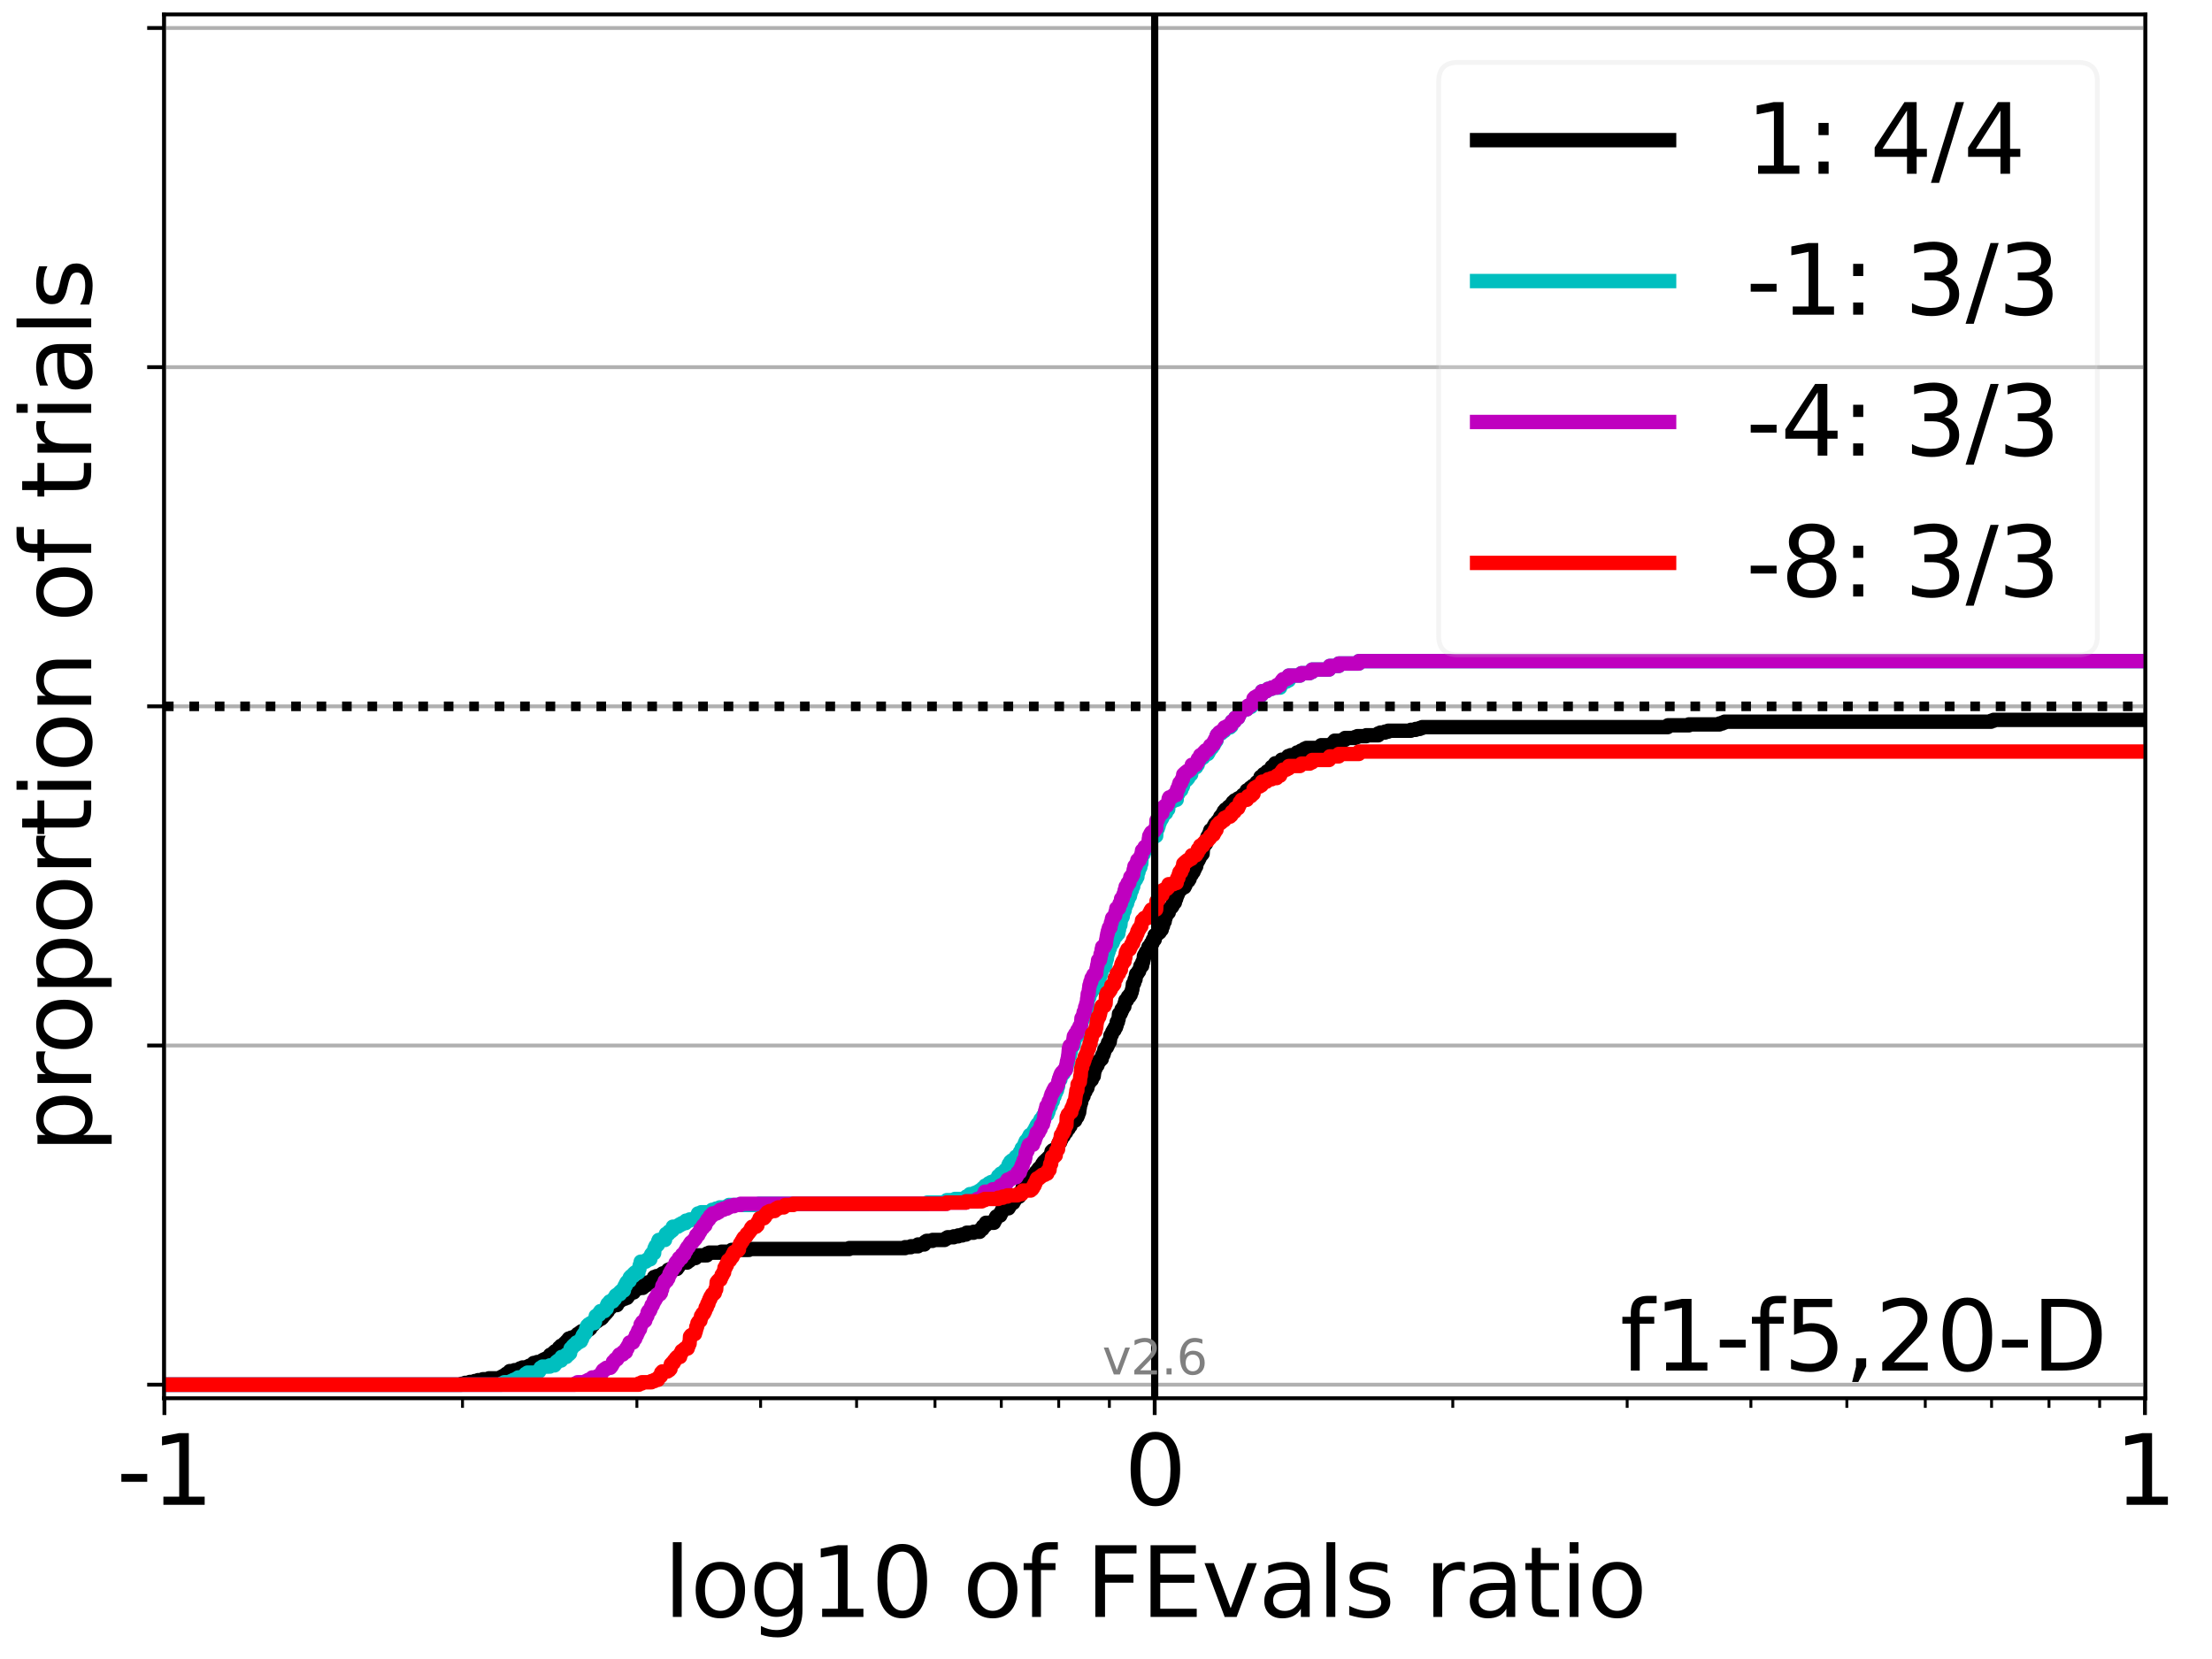<?xml version="1.0" encoding="utf-8" standalone="no"?>
<!DOCTYPE svg PUBLIC "-//W3C//DTD SVG 1.1//EN"
  "http://www.w3.org/Graphics/SVG/1.1/DTD/svg11.dtd">
<svg xmlns:xlink="http://www.w3.org/1999/xlink" width="460.8pt" height="345.6pt" viewBox="0 0 460.8 345.6" xmlns="http://www.w3.org/2000/svg" version="1.1">
 <defs>
  <style type="text/css">*{stroke-linejoin: round; stroke-linecap: butt}</style>
 </defs>
 <g id="figure_1">
  <g id="patch_1">
   <path d="M 0 345.6 
L 460.8 345.6 
L 460.8 0 
L 0 0 
z
" style="fill: #ffffff"/>
  </g>
  <g id="axes_1">
   <g id="patch_2">
    <path d="M 34.16 291.28 
L 446.924 291.28 
L 446.924 3 
L 34.16 3 
z
" style="fill: #ffffff"/>
   </g>
   <g id="matplotlib.axis_1">
    <g id="xtick_1">
     <g id="line2d_1">
      <path d="M 34.25 291.28 
L 34.25 3 
" clip-path="url(#p80dcb33783)" style="fill: none; stroke: #b0b0b0; stroke-width: 0.8; stroke-linecap: square"/>
     </g>
     <g id="line2d_2">
      <defs>
       <path id="m26f8d715f0" d="M 0 0 
L 0 3.5 
" style="stroke: #000000; stroke-width: 0.8"/>
      </defs>
      <g>
       <use xlink:href="#m26f8d715f0" x="34.25" y="291.28" style="stroke: #000000; stroke-width: 0.8"/>
      </g>
     </g>
     <g id="text_1">
      <!-- -1 -->
      <g transform="translate(24.279 313.477)scale(0.2 -0.2)">
       <defs>
        <path id="DejaVuSans-2d" d="M 313 2009 
L 1997 2009 
L 1997 1497 
L 313 1497 
L 313 2009 
z
" transform="scale(0.016)"/>
        <path id="DejaVuSans-31" d="M 794 531 
L 1825 531 
L 1825 4091 
L 703 3866 
L 703 4441 
L 1819 4666 
L 2450 4666 
L 2450 531 
L 3481 531 
L 3481 0 
L 794 0 
L 794 531 
z
" transform="scale(0.016)"/>
       </defs>
       <use xlink:href="#DejaVuSans-2d"/>
       <use xlink:href="#DejaVuSans-31" x="36.084"/>
      </g>
     </g>
    </g>
    <g id="xtick_2">
     <g id="line2d_3">
      <path d="M 240.542 291.28 
L 240.542 3 
" clip-path="url(#p80dcb33783)" style="fill: none; stroke: #b0b0b0; stroke-width: 0.8; stroke-linecap: square"/>
     </g>
     <g id="line2d_4">
      <g>
       <use xlink:href="#m26f8d715f0" x="240.542" y="291.28" style="stroke: #000000; stroke-width: 0.8"/>
      </g>
     </g>
     <g id="text_2">
      <!-- 0 -->
      <g transform="translate(234.18 313.477)scale(0.2 -0.2)">
       <defs>
        <path id="DejaVuSans-30" d="M 2034 4250 
Q 1547 4250 1301 3770 
Q 1056 3291 1056 2328 
Q 1056 1369 1301 889 
Q 1547 409 2034 409 
Q 2525 409 2770 889 
Q 3016 1369 3016 2328 
Q 3016 3291 2770 3770 
Q 2525 4250 2034 4250 
z
M 2034 4750 
Q 2819 4750 3233 4129 
Q 3647 3509 3647 2328 
Q 3647 1150 3233 529 
Q 2819 -91 2034 -91 
Q 1250 -91 836 529 
Q 422 1150 422 2328 
Q 422 3509 836 4129 
Q 1250 4750 2034 4750 
z
" transform="scale(0.016)"/>
       </defs>
       <use xlink:href="#DejaVuSans-30"/>
      </g>
     </g>
    </g>
    <g id="xtick_3">
     <g id="line2d_5">
      <path d="M 446.835 291.28 
L 446.835 3 
" clip-path="url(#p80dcb33783)" style="fill: none; stroke: #b0b0b0; stroke-width: 0.8; stroke-linecap: square"/>
     </g>
     <g id="line2d_6">
      <g>
       <use xlink:href="#m26f8d715f0" x="446.835" y="291.28" style="stroke: #000000; stroke-width: 0.8"/>
      </g>
     </g>
     <g id="text_3">
      <!-- 1 -->
      <g transform="translate(440.472 313.477)scale(0.2 -0.2)">
       <use xlink:href="#DejaVuSans-31"/>
      </g>
     </g>
    </g>
    <g id="xtick_4">
     <g id="line2d_7">
      <defs>
       <path id="m703bac7dfc" d="M 0 0 
L 0 2 
" style="stroke: #000000; stroke-width: 0.6"/>
      </defs>
      <g>
       <use xlink:href="#m703bac7dfc" x="96.35" y="291.28" style="stroke: #000000; stroke-width: 0.6"/>
      </g>
     </g>
    </g>
    <g id="xtick_5">
     <g id="line2d_8">
      <g>
       <use xlink:href="#m703bac7dfc" x="132.676" y="291.28" style="stroke: #000000; stroke-width: 0.6"/>
      </g>
     </g>
    </g>
    <g id="xtick_6">
     <g id="line2d_9">
      <g>
       <use xlink:href="#m703bac7dfc" x="158.45" y="291.28" style="stroke: #000000; stroke-width: 0.6"/>
      </g>
     </g>
    </g>
    <g id="xtick_7">
     <g id="line2d_10">
      <g>
       <use xlink:href="#m703bac7dfc" x="178.442" y="291.28" style="stroke: #000000; stroke-width: 0.6"/>
      </g>
     </g>
    </g>
    <g id="xtick_8">
     <g id="line2d_11">
      <g>
       <use xlink:href="#m703bac7dfc" x="194.776" y="291.28" style="stroke: #000000; stroke-width: 0.6"/>
      </g>
     </g>
    </g>
    <g id="xtick_9">
     <g id="line2d_12">
      <g>
       <use xlink:href="#m703bac7dfc" x="208.587" y="291.28" style="stroke: #000000; stroke-width: 0.6"/>
      </g>
     </g>
    </g>
    <g id="xtick_10">
     <g id="line2d_13">
      <g>
       <use xlink:href="#m703bac7dfc" x="220.55" y="291.28" style="stroke: #000000; stroke-width: 0.6"/>
      </g>
     </g>
    </g>
    <g id="xtick_11">
     <g id="line2d_14">
      <g>
       <use xlink:href="#m703bac7dfc" x="231.103" y="291.28" style="stroke: #000000; stroke-width: 0.6"/>
      </g>
     </g>
    </g>
    <g id="xtick_12">
     <g id="line2d_15">
      <g>
       <use xlink:href="#m703bac7dfc" x="302.643" y="291.28" style="stroke: #000000; stroke-width: 0.6"/>
      </g>
     </g>
    </g>
    <g id="xtick_13">
     <g id="line2d_16">
      <g>
       <use xlink:href="#m703bac7dfc" x="338.969" y="291.28" style="stroke: #000000; stroke-width: 0.6"/>
      </g>
     </g>
    </g>
    <g id="xtick_14">
     <g id="line2d_17">
      <g>
       <use xlink:href="#m703bac7dfc" x="364.743" y="291.28" style="stroke: #000000; stroke-width: 0.6"/>
      </g>
     </g>
    </g>
    <g id="xtick_15">
     <g id="line2d_18">
      <g>
       <use xlink:href="#m703bac7dfc" x="384.735" y="291.28" style="stroke: #000000; stroke-width: 0.6"/>
      </g>
     </g>
    </g>
    <g id="xtick_16">
     <g id="line2d_19">
      <g>
       <use xlink:href="#m703bac7dfc" x="401.069" y="291.28" style="stroke: #000000; stroke-width: 0.6"/>
      </g>
     </g>
    </g>
    <g id="xtick_17">
     <g id="line2d_20">
      <g>
       <use xlink:href="#m703bac7dfc" x="414.88" y="291.28" style="stroke: #000000; stroke-width: 0.6"/>
      </g>
     </g>
    </g>
    <g id="xtick_18">
     <g id="line2d_21">
      <g>
       <use xlink:href="#m703bac7dfc" x="426.843" y="291.28" style="stroke: #000000; stroke-width: 0.6"/>
      </g>
     </g>
    </g>
    <g id="xtick_19">
     <g id="line2d_22">
      <g>
       <use xlink:href="#m703bac7dfc" x="437.395" y="291.28" style="stroke: #000000; stroke-width: 0.6"/>
      </g>
     </g>
    </g>
    <g id="text_4">
     <!-- log10 of FEvals ratio -->
     <g transform="translate(138.238 336.833)scale(0.2 -0.2)">
      <defs>
       <path id="DejaVuSans-6c" d="M 603 4863 
L 1178 4863 
L 1178 0 
L 603 0 
L 603 4863 
z
" transform="scale(0.016)"/>
       <path id="DejaVuSans-6f" d="M 1959 3097 
Q 1497 3097 1228 2736 
Q 959 2375 959 1747 
Q 959 1119 1226 758 
Q 1494 397 1959 397 
Q 2419 397 2687 759 
Q 2956 1122 2956 1747 
Q 2956 2369 2687 2733 
Q 2419 3097 1959 3097 
z
M 1959 3584 
Q 2709 3584 3137 3096 
Q 3566 2609 3566 1747 
Q 3566 888 3137 398 
Q 2709 -91 1959 -91 
Q 1206 -91 779 398 
Q 353 888 353 1747 
Q 353 2609 779 3096 
Q 1206 3584 1959 3584 
z
" transform="scale(0.016)"/>
       <path id="DejaVuSans-67" d="M 2906 1791 
Q 2906 2416 2648 2759 
Q 2391 3103 1925 3103 
Q 1463 3103 1205 2759 
Q 947 2416 947 1791 
Q 947 1169 1205 825 
Q 1463 481 1925 481 
Q 2391 481 2648 825 
Q 2906 1169 2906 1791 
z
M 3481 434 
Q 3481 -459 3084 -895 
Q 2688 -1331 1869 -1331 
Q 1566 -1331 1297 -1286 
Q 1028 -1241 775 -1147 
L 775 -588 
Q 1028 -725 1275 -790 
Q 1522 -856 1778 -856 
Q 2344 -856 2625 -561 
Q 2906 -266 2906 331 
L 2906 616 
Q 2728 306 2450 153 
Q 2172 0 1784 0 
Q 1141 0 747 490 
Q 353 981 353 1791 
Q 353 2603 747 3093 
Q 1141 3584 1784 3584 
Q 2172 3584 2450 3431 
Q 2728 3278 2906 2969 
L 2906 3500 
L 3481 3500 
L 3481 434 
z
" transform="scale(0.016)"/>
       <path id="DejaVuSans-20" transform="scale(0.016)"/>
       <path id="DejaVuSans-66" d="M 2375 4863 
L 2375 4384 
L 1825 4384 
Q 1516 4384 1395 4259 
Q 1275 4134 1275 3809 
L 1275 3500 
L 2222 3500 
L 2222 3053 
L 1275 3053 
L 1275 0 
L 697 0 
L 697 3053 
L 147 3053 
L 147 3500 
L 697 3500 
L 697 3744 
Q 697 4328 969 4595 
Q 1241 4863 1831 4863 
L 2375 4863 
z
" transform="scale(0.016)"/>
       <path id="DejaVuSans-46" d="M 628 4666 
L 3309 4666 
L 3309 4134 
L 1259 4134 
L 1259 2759 
L 3109 2759 
L 3109 2228 
L 1259 2228 
L 1259 0 
L 628 0 
L 628 4666 
z
" transform="scale(0.016)"/>
       <path id="DejaVuSans-45" d="M 628 4666 
L 3578 4666 
L 3578 4134 
L 1259 4134 
L 1259 2753 
L 3481 2753 
L 3481 2222 
L 1259 2222 
L 1259 531 
L 3634 531 
L 3634 0 
L 628 0 
L 628 4666 
z
" transform="scale(0.016)"/>
       <path id="DejaVuSans-76" d="M 191 3500 
L 800 3500 
L 1894 563 
L 2988 3500 
L 3597 3500 
L 2284 0 
L 1503 0 
L 191 3500 
z
" transform="scale(0.016)"/>
       <path id="DejaVuSans-61" d="M 2194 1759 
Q 1497 1759 1228 1600 
Q 959 1441 959 1056 
Q 959 750 1161 570 
Q 1363 391 1709 391 
Q 2188 391 2477 730 
Q 2766 1069 2766 1631 
L 2766 1759 
L 2194 1759 
z
M 3341 1997 
L 3341 0 
L 2766 0 
L 2766 531 
Q 2569 213 2275 61 
Q 1981 -91 1556 -91 
Q 1019 -91 701 211 
Q 384 513 384 1019 
Q 384 1609 779 1909 
Q 1175 2209 1959 2209 
L 2766 2209 
L 2766 2266 
Q 2766 2663 2505 2880 
Q 2244 3097 1772 3097 
Q 1472 3097 1187 3025 
Q 903 2953 641 2809 
L 641 3341 
Q 956 3463 1253 3523 
Q 1550 3584 1831 3584 
Q 2591 3584 2966 3190 
Q 3341 2797 3341 1997 
z
" transform="scale(0.016)"/>
       <path id="DejaVuSans-73" d="M 2834 3397 
L 2834 2853 
Q 2591 2978 2328 3040 
Q 2066 3103 1784 3103 
Q 1356 3103 1142 2972 
Q 928 2841 928 2578 
Q 928 2378 1081 2264 
Q 1234 2150 1697 2047 
L 1894 2003 
Q 2506 1872 2764 1633 
Q 3022 1394 3022 966 
Q 3022 478 2636 193 
Q 2250 -91 1575 -91 
Q 1294 -91 989 -36 
Q 684 19 347 128 
L 347 722 
Q 666 556 975 473 
Q 1284 391 1588 391 
Q 1994 391 2212 530 
Q 2431 669 2431 922 
Q 2431 1156 2273 1281 
Q 2116 1406 1581 1522 
L 1381 1569 
Q 847 1681 609 1914 
Q 372 2147 372 2553 
Q 372 3047 722 3315 
Q 1072 3584 1716 3584 
Q 2034 3584 2315 3537 
Q 2597 3491 2834 3397 
z
" transform="scale(0.016)"/>
       <path id="DejaVuSans-72" d="M 2631 2963 
Q 2534 3019 2420 3045 
Q 2306 3072 2169 3072 
Q 1681 3072 1420 2755 
Q 1159 2438 1159 1844 
L 1159 0 
L 581 0 
L 581 3500 
L 1159 3500 
L 1159 2956 
Q 1341 3275 1631 3429 
Q 1922 3584 2338 3584 
Q 2397 3584 2469 3576 
Q 2541 3569 2628 3553 
L 2631 2963 
z
" transform="scale(0.016)"/>
       <path id="DejaVuSans-74" d="M 1172 4494 
L 1172 3500 
L 2356 3500 
L 2356 3053 
L 1172 3053 
L 1172 1153 
Q 1172 725 1289 603 
Q 1406 481 1766 481 
L 2356 481 
L 2356 0 
L 1766 0 
Q 1100 0 847 248 
Q 594 497 594 1153 
L 594 3053 
L 172 3053 
L 172 3500 
L 594 3500 
L 594 4494 
L 1172 4494 
z
" transform="scale(0.016)"/>
       <path id="DejaVuSans-69" d="M 603 3500 
L 1178 3500 
L 1178 0 
L 603 0 
L 603 3500 
z
M 603 4863 
L 1178 4863 
L 1178 4134 
L 603 4134 
L 603 4863 
z
" transform="scale(0.016)"/>
      </defs>
      <use xlink:href="#DejaVuSans-6c"/>
      <use xlink:href="#DejaVuSans-6f" x="27.783"/>
      <use xlink:href="#DejaVuSans-67" x="88.965"/>
      <use xlink:href="#DejaVuSans-31" x="152.441"/>
      <use xlink:href="#DejaVuSans-30" x="216.064"/>
      <use xlink:href="#DejaVuSans-20" x="279.688"/>
      <use xlink:href="#DejaVuSans-6f" x="311.475"/>
      <use xlink:href="#DejaVuSans-66" x="372.656"/>
      <use xlink:href="#DejaVuSans-20" x="407.861"/>
      <use xlink:href="#DejaVuSans-46" x="439.648"/>
      <use xlink:href="#DejaVuSans-45" x="497.168"/>
      <use xlink:href="#DejaVuSans-76" x="560.352"/>
      <use xlink:href="#DejaVuSans-61" x="619.531"/>
      <use xlink:href="#DejaVuSans-6c" x="680.811"/>
      <use xlink:href="#DejaVuSans-73" x="708.594"/>
      <use xlink:href="#DejaVuSans-20" x="760.693"/>
      <use xlink:href="#DejaVuSans-72" x="792.48"/>
      <use xlink:href="#DejaVuSans-61" x="833.594"/>
      <use xlink:href="#DejaVuSans-74" x="894.873"/>
      <use xlink:href="#DejaVuSans-69" x="934.082"/>
      <use xlink:href="#DejaVuSans-6f" x="961.865"/>
     </g>
    </g>
   </g>
   <g id="matplotlib.axis_2">
    <g id="ytick_1">
     <g id="line2d_23">
      <path d="M 34.16 288.454 
L 446.924 288.454 
" clip-path="url(#p80dcb33783)" style="fill: none; stroke: #b0b0b0; stroke-width: 0.8; stroke-linecap: square"/>
     </g>
     <g id="line2d_24">
      <defs>
       <path id="md83c44967c" d="M 0 0 
L -3.5 0 
" style="stroke: #000000; stroke-width: 0.8"/>
      </defs>
      <g>
       <use xlink:href="#md83c44967c" x="34.16" y="288.454" style="stroke: #000000; stroke-width: 0.8"/>
      </g>
     </g>
    </g>
    <g id="ytick_2">
     <g id="line2d_25">
      <path d="M 34.16 217.797 
L 446.924 217.797 
" clip-path="url(#p80dcb33783)" style="fill: none; stroke: #b0b0b0; stroke-width: 0.8; stroke-linecap: square"/>
     </g>
     <g id="line2d_26">
      <g>
       <use xlink:href="#md83c44967c" x="34.16" y="217.797" style="stroke: #000000; stroke-width: 0.8"/>
      </g>
     </g>
    </g>
    <g id="ytick_3">
     <g id="line2d_27">
      <path d="M 34.16 147.14 
L 446.924 147.14 
" clip-path="url(#p80dcb33783)" style="fill: none; stroke: #b0b0b0; stroke-width: 0.8; stroke-linecap: square"/>
     </g>
     <g id="line2d_28">
      <g>
       <use xlink:href="#md83c44967c" x="34.16" y="147.14" style="stroke: #000000; stroke-width: 0.8"/>
      </g>
     </g>
    </g>
    <g id="ytick_4">
     <g id="line2d_29">
      <path d="M 34.16 76.483 
L 446.924 76.483 
" clip-path="url(#p80dcb33783)" style="fill: none; stroke: #b0b0b0; stroke-width: 0.8; stroke-linecap: square"/>
     </g>
     <g id="line2d_30">
      <g>
       <use xlink:href="#md83c44967c" x="34.16" y="76.483" style="stroke: #000000; stroke-width: 0.8"/>
      </g>
     </g>
    </g>
    <g id="ytick_5">
     <g id="line2d_31">
      <path d="M 34.16 5.826 
L 446.924 5.826 
" clip-path="url(#p80dcb33783)" style="fill: none; stroke: #b0b0b0; stroke-width: 0.8; stroke-linecap: square"/>
     </g>
     <g id="line2d_32">
      <g>
       <use xlink:href="#md83c44967c" x="34.16" y="5.826" style="stroke: #000000; stroke-width: 0.8"/>
      </g>
     </g>
    </g>
    <g id="text_5">
     <!-- proportion of trials -->
     <g transform="translate(19.001 240.146)rotate(-90)scale(0.2 -0.2)">
      <defs>
       <path id="DejaVuSans-70" d="M 1159 525 
L 1159 -1331 
L 581 -1331 
L 581 3500 
L 1159 3500 
L 1159 2969 
Q 1341 3281 1617 3432 
Q 1894 3584 2278 3584 
Q 2916 3584 3314 3078 
Q 3713 2572 3713 1747 
Q 3713 922 3314 415 
Q 2916 -91 2278 -91 
Q 1894 -91 1617 61 
Q 1341 213 1159 525 
z
M 3116 1747 
Q 3116 2381 2855 2742 
Q 2594 3103 2138 3103 
Q 1681 3103 1420 2742 
Q 1159 2381 1159 1747 
Q 1159 1113 1420 752 
Q 1681 391 2138 391 
Q 2594 391 2855 752 
Q 3116 1113 3116 1747 
z
" transform="scale(0.016)"/>
       <path id="DejaVuSans-6e" d="M 3513 2113 
L 3513 0 
L 2938 0 
L 2938 2094 
Q 2938 2591 2744 2837 
Q 2550 3084 2163 3084 
Q 1697 3084 1428 2787 
Q 1159 2491 1159 1978 
L 1159 0 
L 581 0 
L 581 3500 
L 1159 3500 
L 1159 2956 
Q 1366 3272 1645 3428 
Q 1925 3584 2291 3584 
Q 2894 3584 3203 3211 
Q 3513 2838 3513 2113 
z
" transform="scale(0.016)"/>
      </defs>
      <use xlink:href="#DejaVuSans-70"/>
      <use xlink:href="#DejaVuSans-72" x="63.477"/>
      <use xlink:href="#DejaVuSans-6f" x="102.34"/>
      <use xlink:href="#DejaVuSans-70" x="163.521"/>
      <use xlink:href="#DejaVuSans-6f" x="226.998"/>
      <use xlink:href="#DejaVuSans-72" x="288.18"/>
      <use xlink:href="#DejaVuSans-74" x="329.293"/>
      <use xlink:href="#DejaVuSans-69" x="368.502"/>
      <use xlink:href="#DejaVuSans-6f" x="396.285"/>
      <use xlink:href="#DejaVuSans-6e" x="457.467"/>
      <use xlink:href="#DejaVuSans-20" x="520.846"/>
      <use xlink:href="#DejaVuSans-6f" x="552.633"/>
      <use xlink:href="#DejaVuSans-66" x="613.814"/>
      <use xlink:href="#DejaVuSans-20" x="649.02"/>
      <use xlink:href="#DejaVuSans-74" x="680.807"/>
      <use xlink:href="#DejaVuSans-72" x="720.016"/>
      <use xlink:href="#DejaVuSans-69" x="761.129"/>
      <use xlink:href="#DejaVuSans-61" x="788.912"/>
      <use xlink:href="#DejaVuSans-6c" x="850.191"/>
      <use xlink:href="#DejaVuSans-73" x="877.975"/>
     </g>
    </g>
   </g>
   <g id="line2d_33">
    <path d="M 34.16 288.454 
L 96.17 288.454 
L 96.17 288.265 
L 96.893 288.265 
L 96.893 288.077 
L 97.869 288.077 
L 97.869 287.888 
L 98.88 287.888 
L 98.88 287.7 
L 99.603 287.7 
L 99.603 287.512 
L 100.58 287.512 
L 100.58 287.323 
L 101.847 287.323 
L 101.847 287.135 
L 104.19 287.135 
L 104.19 286.946 
L 104.558 286.946 
L 104.558 286.758 
L 104.914 286.758 
L 104.914 286.57 
L 105.309 286.57 
L 105.309 286.381 
L 105.46 286.381 
L 105.46 286.193 
L 105.89 286.193 
L 105.89 286.004 
L 106.131 286.004 
L 106.183 285.627 
L 107.16 285.627 
L 107.16 285.439 
L 108.02 285.439 
L 108.02 285.251 
L 108.342 285.251 
L 108.342 285.062 
L 108.841 285.062 
L 108.841 284.874 
L 109.868 284.874 
L 109.868 284.685 
L 110.27 284.685 
L 110.27 284.497 
L 111.052 284.497 
L 111.138 284.12 
L 111.171 284.12 
L 111.171 283.932 
L 111.894 283.932 
L 111.894 283.743 
L 112.871 283.743 
L 112.981 283.366 
L 113.33 283.366 
L 113.33 283.178 
L 113.752 283.178 
L 113.752 282.99 
L 114.152 282.99 
L 114.152 282.801 
L 114.431 282.801 
L 114.504 282.424 
L 114.6 282.424 
L 114.6 282.236 
L 115.154 282.236 
L 115.227 281.859 
L 115.421 281.859 
L 115.421 281.671 
L 115.634 281.671 
L 115.634 281.482 
L 116.13 281.482 
L 116.204 281.105 
L 116.362 281.105 
L 116.462 280.729 
L 116.791 280.729 
L 116.849 280.352 
L 117.291 280.352 
L 117.291 280.163 
L 117.514 280.163 
L 117.514 279.975 
L 117.632 279.975 
L 117.632 279.786 
L 117.912 279.786 
L 118.014 279.41 
L 118.291 279.41 
L 118.344 279.033 
L 118.491 279.033 
L 118.491 278.844 
L 118.991 278.844 
L 118.991 278.656 
L 119.561 278.656 
L 119.561 278.468 
L 120.108 278.468 
L 120.182 278.091 
L 120.311 278.091 
L 120.311 277.902 
L 120.622 277.902 
L 120.622 277.714 
L 120.864 277.714 
L 120.864 277.525 
L 121.132 277.525 
L 121.132 277.337 
L 121.772 277.337 
L 121.772 277.149 
L 122.468 277.149 
L 122.468 276.96 
L 122.758 276.96 
L 122.758 276.772 
L 122.969 276.772 
L 123.042 276.207 
L 123.343 276.207 
L 123.343 276.018 
L 123.57 276.018 
L 123.655 275.264 
L 124.392 275.264 
L 124.465 274.888 
L 124.924 274.888 
L 124.924 274.699 
L 125.272 274.699 
L 125.272 274.511 
L 125.468 274.511 
L 125.558 274.134 
L 125.747 274.134 
L 125.747 273.946 
L 125.931 273.946 
L 125.932 273.569 
L 126.281 273.569 
L 126.281 273.38 
L 126.431 273.38 
L 126.431 273.192 
L 126.602 273.192 
L 126.676 272.627 
L 126.752 272.627 
L 126.752 272.438 
L 127.202 272.438 
L 127.257 271.873 
L 128.531 271.873 
L 128.605 271.496 
L 128.753 271.496 
L 128.753 271.308 
L 128.884 271.308 
L 128.963 270.931 
L 129.343 270.931 
L 129.343 270.742 
L 129.463 270.742 
L 129.463 270.554 
L 130.154 270.554 
L 130.154 270.366 
L 130.635 270.366 
L 130.635 270.177 
L 130.778 270.177 
L 130.778 269.989 
L 130.891 269.989 
L 130.891 269.8 
L 131.057 269.8 
L 131.057 269.612 
L 131.235 269.612 
L 131.235 269.423 
L 131.392 269.423 
L 131.392 269.235 
L 132.013 269.235 
L 132.086 268.67 
L 132.327 268.67 
L 132.327 268.481 
L 132.913 268.481 
L 132.913 268.293 
L 133.895 268.293 
L 133.968 267.916 
L 134.373 267.916 
L 134.373 267.728 
L 134.653 267.728 
L 134.697 267.351 
L 134.873 267.351 
L 134.873 267.162 
L 135.519 267.162 
L 135.519 266.974 
L 135.865 266.974 
L 135.923 266.597 
L 136.173 266.597 
L 136.255 266.032 
L 136.755 266.032 
L 136.755 265.844 
L 137.729 265.844 
L 137.759 265.467 
L 138.038 265.467 
L 138.038 265.278 
L 138.533 265.278 
L 138.533 265.09 
L 139.033 265.09 
L 139.125 264.713 
L 139.198 264.713 
L 139.198 264.525 
L 139.658 264.525 
L 139.658 264.336 
L 141.019 264.336 
L 141.092 263.959 
L 141.298 263.959 
L 141.371 263.583 
L 141.485 263.583 
L 141.485 263.394 
L 141.634 263.394 
L 141.634 263.206 
L 141.985 263.206 
L 141.985 263.017 
L 143.14 263.017 
L 143.14 262.829 
L 143.379 262.829 
L 143.379 262.64 
L 143.658 262.64 
L 143.658 262.452 
L 143.879 262.452 
L 143.879 262.264 
L 144.158 262.264 
L 144.158 262.075 
L 144.893 262.075 
L 144.967 261.698 
L 145.022 261.698 
L 145.022 261.51 
L 147.253 261.51 
L 147.3 261.133 
L 147.754 261.133 
L 147.754 260.945 
L 150.251 260.945 
L 150.251 260.756 
L 152.146 260.756 
L 152.146 260.568 
L 152.425 260.568 
L 152.425 260.379 
L 156.02 260.379 
L 156.02 260.191 
L 176.902 260.191 
L 176.902 260.003 
L 188.541 260.003 
L 188.541 259.814 
L 189.742 259.814 
L 189.742 259.626 
L 191.229 259.626 
L 191.229 259.249 
L 192.543 259.249 
L 192.543 258.872 
L 192.729 258.872 
L 192.729 258.684 
L 193.033 258.684 
L 193.033 258.495 
L 194.266 258.495 
L 194.266 258.307 
L 196.766 258.307 
L 196.766 258.118 
L 197.085 258.118 
L 197.085 257.93 
L 197.404 257.93 
L 197.404 257.742 
L 198.693 257.742 
L 198.693 257.553 
L 199.602 257.553 
L 199.602 257.365 
L 200.447 257.365 
L 200.447 257.176 
L 201.24 257.176 
L 201.24 256.988 
L 201.381 256.988 
L 201.381 256.799 
L 202.805 256.799 
L 202.805 256.611 
L 204.069 256.611 
L 204.069 256.234 
L 204.368 256.234 
L 204.368 256.046 
L 204.672 256.046 
L 204.735 255.481 
L 205.102 255.481 
L 205.102 255.292 
L 205.315 255.292 
L 205.383 254.727 
L 207.056 254.727 
L 207.106 254.162 
L 207.36 254.162 
L 207.443 253.596 
L 207.555 253.596 
L 207.555 253.408 
L 207.934 253.408 
L 207.934 253.22 
L 208.37 253.22 
L 208.405 252.654 
L 208.674 252.654 
L 208.724 252.089 
L 208.805 252.089 
L 208.805 251.901 
L 209.043 251.901 
L 209.043 251.712 
L 210.093 251.712 
L 210.102 251.335 
L 210.332 251.335 
L 210.397 250.77 
L 210.471 250.77 
L 210.471 250.582 
L 211.093 250.582 
L 211.093 250.205 
L 211.309 250.205 
L 211.412 249.64 
L 211.731 249.64 
L 211.731 249.263 
L 212.342 249.263 
L 212.408 248.697 
L 212.609 248.697 
L 212.609 248.509 
L 212.726 248.509 
L 212.726 248.132 
L 213.02 248.132 
L 213.045 247.379 
L 213.156 247.379 
L 213.257 247.002 
L 213.287 247.002 
L 213.287 246.813 
L 213.744 246.813 
L 213.744 246.625 
L 213.867 246.625 
L 213.867 246.436 
L 214.08 246.436 
L 214.131 246.06 
L 214.334 246.06 
L 214.334 245.683 
L 214.449 245.683 
L 214.449 245.494 
L 214.653 245.494 
L 214.653 245.306 
L 214.768 245.306 
L 214.768 245.118 
L 215.107 245.118 
L 215.107 244.929 
L 215.396 244.929 
L 215.396 244.741 
L 215.645 244.741 
L 215.645 244.552 
L 215.775 244.552 
L 215.781 244.175 
L 216.057 244.175 
L 216.11 243.799 
L 216.274 243.799 
L 216.374 243.422 
L 216.578 243.422 
L 216.578 243.233 
L 216.933 243.233 
L 216.997 242.856 
L 217.067 242.856 
L 217.121 242.48 
L 217.371 242.48 
L 217.382 242.103 
L 217.564 242.103 
L 217.564 241.914 
L 217.943 241.914 
L 217.966 241.538 
L 218.273 241.538 
L 218.35 241.161 
L 218.632 241.161 
L 218.729 240.784 
L 218.819 240.784 
L 218.819 240.595 
L 218.936 240.595 
L 218.97 240.219 
L 219.062 240.219 
L 219.062 239.842 
L 219.249 239.842 
L 219.249 239.653 
L 219.594 239.653 
L 219.594 239.465 
L 220.03 239.465 
L 220.03 239.277 
L 220.312 239.277 
L 220.377 238.523 
L 220.45 238.523 
L 220.55 238.146 
L 220.63 238.146 
L 220.63 237.958 
L 220.855 237.958 
L 220.949 237.392 
L 221.105 237.392 
L 221.21 237.016 
L 221.233 237.016 
L 221.233 236.827 
L 221.423 236.827 
L 221.423 236.639 
L 221.588 236.639 
L 221.645 236.262 
L 221.741 236.262 
L 221.742 235.885 
L 222.1 235.885 
L 222.11 235.508 
L 222.239 235.508 
L 222.316 235.131 
L 222.606 235.131 
L 222.67 234.566 
L 222.985 234.566 
L 223.095 233.812 
L 223.307 233.812 
L 223.404 233.436 
L 223.981 233.436 
L 223.986 233.059 
L 224.149 233.059 
L 224.149 232.87 
L 224.277 232.87 
L 224.277 232.682 
L 224.429 232.682 
L 224.429 232.305 
L 224.588 232.305 
L 224.632 231.74 
L 224.798 231.74 
L 224.906 230.798 
L 224.936 230.798 
L 225.031 230.044 
L 225.103 230.044 
L 225.103 229.667 
L 225.226 229.667 
L 225.335 228.725 
L 225.506 228.725 
L 225.605 228.348 
L 225.714 228.348 
L 225.807 227.406 
L 226.112 227.406 
L 226.112 227.029 
L 226.226 227.029 
L 226.264 226.653 
L 226.515 226.653 
L 226.605 226.087 
L 226.66 226.087 
L 226.669 225.522 
L 226.894 225.522 
L 226.894 225.334 
L 227.09 225.334 
L 227.136 224.957 
L 227.44 224.957 
L 227.547 224.392 
L 227.66 224.392 
L 227.66 224.203 
L 227.835 224.203 
L 227.934 223.449 
L 227.947 223.449 
L 227.983 222.696 
L 228.194 222.696 
L 228.281 222.13 
L 228.362 222.13 
L 228.362 221.942 
L 228.621 221.942 
L 228.67 221.377 
L 228.761 221.377 
L 228.761 221.188 
L 228.988 221.188 
L 229.074 220.812 
L 229.307 220.812 
L 229.307 220.623 
L 229.508 220.623 
L 229.614 219.869 
L 229.706 219.869 
L 229.706 219.681 
L 229.875 219.681 
L 229.94 219.304 
L 229.99 219.304 
L 230.044 218.739 
L 230.157 218.739 
L 230.157 218.551 
L 230.292 218.551 
L 230.389 218.174 
L 230.596 218.174 
L 230.639 217.797 
L 230.775 217.797 
L 230.816 217.232 
L 230.934 217.232 
L 230.934 217.043 
L 231.173 217.043 
L 231.28 216.29 
L 231.286 216.29 
L 231.324 215.724 
L 231.492 215.724 
L 231.492 215.536 
L 231.608 215.536 
L 231.706 214.971 
L 231.811 214.971 
L 231.912 214.594 
L 232.171 214.594 
L 232.23 214.028 
L 232.474 214.028 
L 232.557 213.652 
L 232.601 213.652 
L 232.638 212.898 
L 232.872 212.898 
L 232.936 212.333 
L 233.017 212.333 
L 233.111 211.202 
L 233.434 211.202 
L 233.434 210.825 
L 233.609 210.825 
L 233.647 210.26 
L 233.87 210.26 
L 233.927 209.883 
L 234.017 209.883 
L 234.017 209.695 
L 234.215 209.695 
L 234.299 208.941 
L 234.361 208.941 
L 234.451 208.376 
L 234.76 208.376 
L 234.809 207.999 
L 234.9 207.999 
L 234.972 207.622 
L 235.29 207.622 
L 235.296 207.245 
L 235.536 207.245 
L 235.645 206.68 
L 235.745 206.68 
L 235.826 206.115 
L 235.887 206.115 
L 235.97 205.361 
L 236.005 205.361 
L 236.005 204.984 
L 236.15 204.984 
L 236.15 204.796 
L 236.266 204.796 
L 236.374 204.042 
L 236.54 204.042 
L 236.639 203.1 
L 236.68 203.1 
L 236.68 202.912 
L 236.898 202.912 
L 236.898 202.723 
L 237.028 202.723 
L 237.112 202.347 
L 237.284 202.347 
L 237.367 201.97 
L 237.412 201.97 
L 237.49 201.593 
L 237.548 201.593 
L 237.572 201.216 
L 237.92 201.216 
L 237.958 200.462 
L 238.11 200.462 
L 238.205 199.897 
L 238.245 199.897 
L 238.302 199.143 
L 238.394 199.143 
L 238.394 198.955 
L 238.624 198.955 
L 238.685 198.39 
L 238.811 198.39 
L 238.811 198.201 
L 239.142 198.201 
L 239.247 197.259 
L 239.547 197.259 
L 239.646 196.882 
L 239.677 196.882 
L 239.77 196.506 
L 240.082 196.506 
L 240.163 195.752 
L 240.542 195.752 
L 240.542 194.81 
L 240.941 194.81 
L 240.987 194.433 
L 241.335 194.433 
L 241.335 194.245 
L 241.578 194.245 
L 241.688 193.868 
L 241.795 193.868 
L 241.795 193.679 
L 242.005 193.679 
L 242.067 192.926 
L 242.265 192.926 
L 242.374 192.172 
L 242.501 192.172 
L 242.501 191.984 
L 242.621 191.984 
L 242.641 191.418 
L 242.744 191.418 
L 242.811 191.041 
L 242.862 191.041 
L 242.941 190.288 
L 243.299 190.288 
L 243.299 190.099 
L 243.466 190.099 
L 243.494 189.534 
L 243.614 189.534 
L 243.702 189.157 
L 243.923 189.157 
L 243.923 188.969 
L 244.116 188.969 
L 244.116 188.78 
L 244.245 188.78 
L 244.32 188.215 
L 244.509 188.215 
L 244.509 188.027 
L 244.749 188.027 
L 244.819 187.462 
L 244.878 187.462 
L 244.878 187.273 
L 245.01 187.273 
L 245.023 186.708 
L 245.197 186.708 
L 245.218 186.331 
L 245.36 186.331 
L 245.459 185.766 
L 245.586 185.766 
L 245.586 185.577 
L 245.77 185.577 
L 245.849 185.2 
L 246.153 185.2 
L 246.153 185.012 
L 246.298 185.012 
L 246.298 184.824 
L 246.749 184.824 
L 246.756 184.447 
L 246.944 184.447 
L 246.99 184.07 
L 247.07 184.07 
L 247.151 183.693 
L 247.314 183.693 
L 247.314 183.505 
L 247.581 183.505 
L 247.6 183.128 
L 247.81 183.128 
L 247.87 182.186 
L 248.274 182.186 
L 248.307 181.809 
L 248.446 181.809 
L 248.446 181.621 
L 248.644 181.621 
L 248.676 181.055 
L 248.9 181.055 
L 248.981 180.678 
L 249.036 180.678 
L 249.036 180.49 
L 249.184 180.49 
L 249.266 179.736 
L 249.35 179.736 
L 249.35 179.548 
L 249.485 179.548 
L 249.509 179.171 
L 249.706 179.171 
L 249.729 178.794 
L 249.886 178.794 
L 249.939 178.229 
L 250.205 178.229 
L 250.205 178.041 
L 250.377 178.041 
L 250.377 177.852 
L 250.524 177.852 
L 250.587 176.722 
L 250.648 176.722 
L 250.709 176.345 
L 250.804 176.345 
L 250.891 175.78 
L 251.221 175.78 
L 251.326 175.026 
L 251.404 175.026 
L 251.427 174.649 
L 251.546 174.649 
L 251.546 174.272 
L 251.698 174.272 
L 251.698 174.084 
L 251.813 174.084 
L 251.857 173.707 
L 251.995 173.707 
L 252.072 173.142 
L 252.134 173.142 
L 252.134 172.953 
L 252.506 172.953 
L 252.506 172.765 
L 252.723 172.765 
L 252.746 172.388 
L 252.887 172.388 
L 252.887 172.011 
L 253.006 172.011 
L 253.102 171.634 
L 253.363 171.634 
L 253.363 171.446 
L 253.539 171.446 
L 253.606 171.069 
L 253.839 171.069 
L 253.918 170.692 
L 254.055 170.692 
L 254.055 170.504 
L 254.207 170.504 
L 254.207 170.127 
L 254.625 170.127 
L 254.643 169.562 
L 254.924 169.562 
L 254.946 168.997 
L 255.202 168.997 
L 255.262 168.62 
L 255.721 168.62 
L 255.721 168.431 
L 255.876 168.431 
L 255.939 168.054 
L 256.267 168.054 
L 256.267 167.866 
L 256.38 167.866 
L 256.38 167.678 
L 256.552 167.678 
L 256.552 167.489 
L 256.703 167.489 
L 256.804 167.112 
L 257.206 167.112 
L 257.206 166.736 
L 257.639 166.736 
L 257.639 166.547 
L 257.855 166.547 
L 257.855 166.359 
L 258.219 166.359 
L 258.219 166.17 
L 258.593 166.17 
L 258.593 165.982 
L 258.89 165.982 
L 258.89 165.605 
L 259.308 165.605 
L 259.308 165.417 
L 259.716 165.417 
L 259.716 164.663 
L 260.038 164.663 
L 260.038 164.474 
L 260.45 164.474 
L 260.458 164.098 
L 260.837 164.098 
L 260.837 163.909 
L 260.95 163.909 
L 260.95 163.721 
L 261.295 163.721 
L 261.295 163.532 
L 261.744 163.532 
L 261.776 162.967 
L 262.148 162.967 
L 262.148 162.779 
L 262.396 162.779 
L 262.396 162.59 
L 262.547 162.59 
L 262.594 161.837 
L 263.105 161.837 
L 263.106 161.46 
L 263.222 161.46 
L 263.222 161.271 
L 263.591 161.271 
L 263.591 161.083 
L 263.78 161.083 
L 263.78 160.895 
L 263.95 160.895 
L 263.95 160.706 
L 264.314 160.706 
L 264.314 160.518 
L 264.607 160.518 
L 264.607 160.329 
L 264.803 160.329 
L 264.905 159.764 
L 265.233 159.764 
L 265.233 159.576 
L 265.462 159.576 
L 265.513 159.199 
L 265.645 159.199 
L 265.645 159.01 
L 266.824 159.01 
L 266.824 158.634 
L 266.965 158.634 
L 266.987 158.257 
L 267.96 158.257 
L 267.96 158.068 
L 268.3 158.068 
L 268.36 157.503 
L 268.883 157.503 
L 268.883 157.315 
L 270.024 157.315 
L 270.117 156.938 
L 270.2 156.938 
L 270.2 156.749 
L 270.869 156.749 
L 270.869 156.561 
L 271.015 156.561 
L 271.015 156.372 
L 271.722 156.372 
L 271.725 155.996 
L 272.152 155.996 
L 272.152 155.807 
L 274.855 155.807 
L 274.855 155.619 
L 275.035 155.619 
L 275.035 155.43 
L 275.219 155.43 
L 275.219 155.242 
L 277.545 155.242 
L 277.545 154.865 
L 277.69 154.865 
L 277.69 154.677 
L 277.934 154.677 
L 278.021 154.3 
L 279.604 154.3 
L 279.604 154.111 
L 280.2 154.111 
L 280.2 153.735 
L 282.259 153.735 
L 282.259 153.546 
L 282.759 153.546 
L 282.759 153.358 
L 284.609 153.358 
L 284.609 153.169 
L 287.119 153.169 
L 287.119 152.793 
L 287.568 152.793 
L 287.568 152.604 
L 288.512 152.604 
L 288.512 152.416 
L 289.178 152.416 
L 289.178 152.227 
L 293.901 152.227 
L 293.901 152.039 
L 294.919 152.039 
L 294.919 151.85 
L 295.739 151.85 
L 295.739 151.662 
L 296.264 151.662 
L 296.264 151.474 
L 347.412 151.474 
L 347.47 151.097 
L 351.817 151.097 
L 351.817 150.908 
L 358.192 150.908 
L 358.192 150.72 
L 358.789 150.72 
L 358.789 150.532 
L 359.247 150.532 
L 359.247 150.343 
L 414.768 150.343 
L 414.768 150.155 
L 415.291 150.155 
L 415.291 149.966 
L 446.924 149.966 
L 446.924 149.966 
" clip-path="url(#p80dcb33783)" style="fill: none; stroke: #000000; stroke-width: 3; stroke-linecap: square"/>
   </g>
   <g id="line2d_34">
    <path clip-path="url(#p80dcb33783)" style="fill: none; stroke: #000000; stroke-width: 3; stroke-linecap: square"/>
   </g>
   <g id="line2d_35">
    <path d="M 34.16 288.454 
L 104.517 288.454 
L 104.517 288.203 
L 105.038 288.203 
L 105.038 287.951 
L 106.445 287.951 
L 106.445 287.7 
L 106.967 287.7 
L 106.967 287.449 
L 107.558 287.449 
L 107.558 287.198 
L 107.949 287.198 
L 107.949 286.946 
L 108.892 286.946 
L 108.892 286.695 
L 109.414 286.695 
L 109.487 286.193 
L 109.878 286.193 
L 109.878 285.941 
L 111.934 285.941 
L 111.934 285.69 
L 112.325 285.69 
L 112.325 285.439 
L 112.472 285.439 
L 112.472 285.188 
L 112.61 285.188 
L 112.61 284.937 
L 112.993 284.937 
L 112.993 284.685 
L 114.539 284.685 
L 114.539 284.434 
L 115.513 284.434 
L 115.513 284.183 
L 115.713 284.183 
L 115.713 283.932 
L 115.904 283.932 
L 115.904 283.68 
L 116.234 283.68 
L 116.234 283.429 
L 116.888 283.429 
L 116.986 282.676 
L 117.973 282.676 
L 117.978 282.173 
L 118.5 282.173 
L 118.5 281.922 
L 118.754 281.922 
L 118.816 281.168 
L 118.866 281.168 
L 118.866 280.917 
L 119.145 280.917 
L 119.145 280.666 
L 119.307 280.666 
L 119.307 280.415 
L 119.558 280.415 
L 119.558 280.163 
L 119.902 280.163 
L 119.902 279.912 
L 120.079 279.912 
L 120.079 279.661 
L 120.565 279.661 
L 120.565 279.41 
L 121.02 279.41 
L 121.057 278.907 
L 121.263 278.907 
L 121.313 278.405 
L 121.411 278.405 
L 121.411 278.154 
L 121.578 278.154 
L 121.578 277.902 
L 121.827 277.902 
L 121.827 277.651 
L 122.009 277.651 
L 122.07 276.897 
L 122.182 276.897 
L 122.218 276.395 
L 122.349 276.395 
L 122.349 276.144 
L 122.599 276.144 
L 122.599 275.893 
L 122.991 275.893 
L 122.991 275.641 
L 123.807 275.641 
L 123.807 275.39 
L 123.938 275.39 
L 123.998 274.636 
L 124.098 274.636 
L 124.111 274.134 
L 124.489 274.134 
L 124.489 273.883 
L 124.843 273.883 
L 124.892 273.38 
L 125.073 273.38 
L 125.073 273.129 
L 125.928 273.129 
L 125.928 272.878 
L 126.072 272.878 
L 126.072 272.627 
L 126.385 272.627 
L 126.445 271.873 
L 126.558 271.873 
L 126.558 271.622 
L 126.879 271.622 
L 126.879 271.37 
L 127.001 271.37 
L 127.001 271.119 
L 127.652 271.119 
L 127.744 270.617 
L 128.084 270.617 
L 128.133 270.114 
L 128.266 270.114 
L 128.266 269.863 
L 128.617 269.863 
L 128.617 269.612 
L 129.15 269.612 
L 129.169 269.109 
L 129.448 269.109 
L 129.448 268.858 
L 129.964 268.858 
L 130.025 268.105 
L 130.137 268.105 
L 130.137 267.853 
L 130.349 267.853 
L 130.398 267.351 
L 130.545 267.351 
L 130.545 267.1 
L 130.786 267.1 
L 130.786 266.848 
L 131.157 266.848 
L 131.206 266.095 
L 131.435 266.095 
L 131.435 265.844 
L 131.929 265.844 
L 131.978 265.341 
L 132.242 265.341 
L 132.242 265.09 
L 132.992 265.09 
L 133.028 264.336 
L 133.205 264.336 
L 133.266 263.583 
L 133.379 263.583 
L 133.477 262.829 
L 134.513 262.829 
L 134.513 262.578 
L 134.887 262.578 
L 134.887 262.326 
L 135.471 262.326 
L 135.531 261.573 
L 135.644 261.573 
L 135.644 261.321 
L 135.838 261.321 
L 135.838 261.07 
L 136.269 261.07 
L 136.339 260.065 
L 136.451 260.065 
L 136.451 259.814 
L 136.572 259.814 
L 136.572 259.563 
L 136.816 259.563 
L 136.816 259.312 
L 137.051 259.312 
L 137.111 258.558 
L 137.224 258.558 
L 137.224 258.307 
L 138.534 258.307 
L 138.61 257.302 
L 138.722 257.302 
L 138.722 257.051 
L 139.263 257.051 
L 139.342 256.548 
L 139.813 256.548 
L 139.813 256.297 
L 140.114 256.297 
L 140.164 255.543 
L 141.201 255.543 
L 141.201 255.292 
L 141.613 255.292 
L 141.613 255.041 
L 142.078 255.041 
L 142.078 254.79 
L 142.842 254.79 
L 142.886 254.287 
L 143.658 254.287 
L 143.658 254.036 
L 145.157 254.036 
L 145.263 253.282 
L 145.297 253.282 
L 145.297 253.031 
L 145.41 253.031 
L 145.41 252.78 
L 146.083 252.78 
L 146.083 252.529 
L 148.3 252.529 
L 148.349 252.026 
L 149.156 252.026 
L 149.156 251.775 
L 149.929 251.775 
L 149.929 251.524 
L 151.427 251.524 
L 151.427 251.273 
L 151.844 251.273 
L 151.844 251.021 
L 158.115 251.021 
L 158.115 250.77 
L 193.145 250.77 
L 193.145 250.519 
L 197.185 250.519 
L 197.231 250.016 
L 198.927 250.016 
L 198.927 249.765 
L 201.219 249.765 
L 201.304 249.263 
L 201.904 249.263 
L 201.904 249.011 
L 202.036 249.011 
L 202.036 248.76 
L 203.013 248.76 
L 203.013 248.509 
L 203.626 248.509 
L 203.626 248.258 
L 204.055 248.258 
L 204.055 248.007 
L 204.521 248.007 
L 204.521 247.755 
L 204.701 247.755 
L 204.701 247.504 
L 205.135 247.504 
L 205.209 247.002 
L 205.681 247.002 
L 205.681 246.75 
L 205.99 246.75 
L 205.99 246.499 
L 206.45 246.499 
L 206.45 246.248 
L 207.086 246.248 
L 207.086 245.997 
L 207.672 245.997 
L 207.672 245.746 
L 207.819 245.746 
L 207.896 245.243 
L 207.941 245.243 
L 207.941 244.992 
L 208.397 244.992 
L 208.458 244.489 
L 208.908 244.489 
L 208.908 244.238 
L 209.295 244.238 
L 209.295 243.987 
L 209.408 243.987 
L 209.408 243.736 
L 209.837 243.736 
L 209.876 243.233 
L 210.016 243.233 
L 210.063 242.731 
L 210.167 242.731 
L 210.167 242.48 
L 210.416 242.48 
L 210.484 241.977 
L 210.795 241.977 
L 210.795 241.726 
L 211.343 241.726 
L 211.343 241.475 
L 211.463 241.475 
L 211.463 241.224 
L 211.606 241.224 
L 211.606 240.972 
L 211.975 240.972 
L 211.975 240.721 
L 212.232 240.721 
L 212.232 240.47 
L 212.385 240.47 
L 212.483 239.967 
L 212.813 239.967 
L 212.846 239.214 
L 213.062 239.214 
L 213.062 238.963 
L 213.368 238.963 
L 213.46 238.209 
L 213.566 238.209 
L 213.566 237.958 
L 213.678 237.958 
L 213.678 237.706 
L 214.101 237.706 
L 214.102 237.204 
L 214.24 237.204 
L 214.24 236.953 
L 214.44 236.953 
L 214.502 236.45 
L 214.958 236.45 
L 214.958 236.199 
L 215.209 236.199 
L 215.276 235.697 
L 215.429 235.697 
L 215.429 235.445 
L 215.69 235.445 
L 215.693 234.943 
L 215.89 234.943 
L 215.949 234.44 
L 216.119 234.44 
L 216.119 234.189 
L 216.431 234.189 
L 216.431 233.938 
L 216.556 233.938 
L 216.655 233.436 
L 216.766 233.436 
L 216.766 233.184 
L 217.095 233.184 
L 217.095 232.933 
L 217.217 232.933 
L 217.288 232.431 
L 217.745 232.431 
L 217.745 232.179 
L 218.175 232.179 
L 218.224 231.677 
L 218.383 231.677 
L 218.433 231.175 
L 218.514 231.175 
L 218.575 230.672 
L 218.628 230.672 
L 218.628 230.421 
L 218.878 230.421 
L 218.926 229.667 
L 219.045 229.667 
L 219.045 229.416 
L 219.306 229.416 
L 219.348 228.662 
L 219.503 228.662 
L 219.503 228.411 
L 219.663 228.411 
L 219.766 227.657 
L 219.953 227.657 
L 219.96 227.155 
L 220.185 227.155 
L 220.235 226.401 
L 220.397 226.401 
L 220.498 225.396 
L 220.522 225.396 
L 220.632 224.894 
L 220.897 224.894 
L 220.932 224.14 
L 221.011 224.14 
L 221.011 223.889 
L 221.326 223.889 
L 221.326 223.638 
L 221.572 223.638 
L 221.572 223.387 
L 221.701 223.387 
L 221.701 223.135 
L 221.824 223.135 
L 221.824 222.884 
L 221.973 222.884 
L 221.973 222.633 
L 222.087 222.633 
L 222.156 222.13 
L 222.231 222.13 
L 222.325 221.377 
L 222.479 221.377 
L 222.552 220.121 
L 222.662 220.121 
L 222.662 219.869 
L 222.9 219.869 
L 222.952 219.116 
L 223.059 219.116 
L 223.163 218.111 
L 223.321 218.111 
L 223.321 217.86 
L 223.602 217.86 
L 223.71 217.106 
L 223.721 217.106 
L 223.721 216.855 
L 223.85 216.855 
L 223.879 216.352 
L 224.006 216.352 
L 224.006 216.101 
L 224.142 216.101 
L 224.142 215.85 
L 224.443 215.85 
L 224.543 215.347 
L 224.648 215.347 
L 224.648 215.096 
L 224.767 215.096 
L 224.784 214.594 
L 224.911 214.594 
L 224.943 214.091 
L 225.05 214.091 
L 225.05 213.84 
L 225.167 213.84 
L 225.216 213.086 
L 225.329 213.086 
L 225.439 212.333 
L 225.63 212.333 
L 225.729 211.83 
L 225.752 211.83 
L 225.752 211.579 
L 225.868 211.579 
L 225.964 210.825 
L 226.094 210.825 
L 226.19 210.072 
L 226.357 210.072 
L 226.357 209.82 
L 226.515 209.82 
L 226.593 208.313 
L 226.656 208.313 
L 226.684 207.811 
L 226.919 207.811 
L 226.983 207.308 
L 227.038 207.308 
L 227.145 206.806 
L 227.325 206.806 
L 227.325 206.555 
L 227.438 206.555 
L 227.494 206.052 
L 227.745 206.052 
L 227.745 205.801 
L 228.263 205.801 
L 228.365 205.047 
L 228.579 205.047 
L 228.628 204.545 
L 228.723 204.545 
L 228.818 203.791 
L 228.914 203.791 
L 228.914 203.54 
L 229.138 203.54 
L 229.138 203.289 
L 229.25 203.289 
L 229.343 202.535 
L 229.46 202.535 
L 229.492 201.781 
L 229.709 201.781 
L 229.709 201.53 
L 229.99 201.53 
L 229.99 201.279 
L 230.105 201.279 
L 230.105 201.028 
L 230.271 201.028 
L 230.35 200.274 
L 230.411 200.274 
L 230.437 199.772 
L 230.577 199.772 
L 230.639 198.767 
L 230.77 198.767 
L 230.837 198.264 
L 230.941 198.264 
L 230.969 197.51 
L 231.218 197.51 
L 231.319 197.008 
L 231.371 197.008 
L 231.371 196.506 
L 231.738 196.506 
L 231.764 196.003 
L 231.951 196.003 
L 232.027 195.249 
L 232.132 195.249 
L 232.132 194.998 
L 232.552 194.998 
L 232.552 194.496 
L 232.96 194.496 
L 232.96 193.742 
L 233.1 193.742 
L 233.184 192.737 
L 233.389 192.737 
L 233.494 191.732 
L 233.512 191.732 
L 233.54 191.23 
L 233.746 191.23 
L 233.746 190.979 
L 233.878 190.979 
L 233.969 190.225 
L 234.036 190.225 
L 234.036 189.723 
L 234.259 189.723 
L 234.289 188.969 
L 234.445 188.969 
L 234.493 188.466 
L 234.616 188.466 
L 234.616 188.215 
L 234.789 188.215 
L 234.847 187.462 
L 235.015 187.462 
L 235.095 186.708 
L 235.379 186.708 
L 235.455 186.205 
L 235.495 186.205 
L 235.595 185.452 
L 235.784 185.452 
L 235.805 184.698 
L 236.062 184.698 
L 236.07 183.693 
L 236.364 183.693 
L 236.422 183.191 
L 236.685 183.191 
L 236.796 182.688 
L 236.938 182.688 
L 237.006 181.683 
L 237.165 181.683 
L 237.23 180.93 
L 237.409 180.93 
L 237.409 180.678 
L 237.546 180.678 
L 237.594 179.925 
L 237.747 179.925 
L 237.817 178.417 
L 237.907 178.417 
L 237.907 177.915 
L 238.241 177.915 
L 238.266 177.413 
L 238.361 177.413 
L 238.372 176.91 
L 238.854 176.91 
L 238.854 176.659 
L 239.22 176.659 
L 239.234 176.156 
L 239.334 176.156 
L 239.408 175.654 
L 239.501 175.654 
L 239.501 175.152 
L 239.826 175.152 
L 239.826 174.9 
L 239.989 174.9 
L 240.081 174.147 
L 240.847 174.147 
L 240.926 172.639 
L 241.182 172.639 
L 241.211 172.137 
L 241.357 172.137 
L 241.461 171.383 
L 241.607 171.383 
L 241.628 170.629 
L 241.997 170.629 
L 241.997 170.378 
L 242.134 170.378 
L 242.204 169.373 
L 242.9 169.373 
L 242.9 168.871 
L 243.102 168.871 
L 243.102 168.62 
L 243.353 168.62 
L 243.442 167.615 
L 243.48 167.615 
L 243.512 167.112 
L 243.706 167.112 
L 243.706 166.861 
L 244.455 166.861 
L 244.455 166.61 
L 245.121 166.61 
L 245.156 165.605 
L 245.234 165.605 
L 245.234 165.354 
L 245.475 165.354 
L 245.544 164.6 
L 246.072 164.6 
L 246.072 164.098 
L 246.203 164.098 
L 246.203 163.846 
L 246.414 163.846 
L 246.492 162.842 
L 246.744 162.842 
L 246.744 162.59 
L 247.105 162.59 
L 247.105 162.339 
L 247.357 162.339 
L 247.357 162.088 
L 247.558 162.088 
L 247.558 161.585 
L 247.741 161.585 
L 247.741 161.334 
L 248.138 161.334 
L 248.216 160.078 
L 248.274 160.078 
L 248.274 159.827 
L 249.173 159.827 
L 249.173 159.324 
L 249.509 159.324 
L 249.544 158.319 
L 250.02 158.319 
L 250.022 157.817 
L 250.657 157.817 
L 250.665 157.315 
L 251.13 157.315 
L 251.13 157.063 
L 251.609 157.063 
L 251.609 156.812 
L 251.763 156.812 
L 251.803 156.31 
L 252.044 156.31 
L 252.099 155.807 
L 252.46 155.807 
L 252.46 155.305 
L 252.811 155.305 
L 252.811 154.802 
L 253.08 154.802 
L 253.08 154.3 
L 253.411 154.3 
L 253.424 153.295 
L 253.549 153.295 
L 253.549 153.044 
L 253.825 153.044 
L 253.825 152.793 
L 254.408 152.793 
L 254.408 152.541 
L 254.709 152.541 
L 254.709 152.29 
L 255.069 152.29 
L 255.069 151.788 
L 255.572 151.788 
L 255.572 151.536 
L 256.231 151.536 
L 256.231 151.285 
L 256.512 151.285 
L 256.61 150.28 
L 257.197 150.28 
L 257.197 149.778 
L 257.324 149.778 
L 257.324 149.527 
L 257.937 149.527 
L 258.013 149.024 
L 258.166 149.024 
L 258.276 148.271 
L 258.632 148.271 
L 258.632 147.768 
L 259.759 147.768 
L 259.759 147.517 
L 259.959 147.517 
L 259.959 147.266 
L 260.605 147.266 
L 260.605 147.014 
L 260.853 147.014 
L 260.853 146.763 
L 261.136 146.763 
L 261.136 145.758 
L 261.376 145.758 
L 261.376 145.507 
L 261.805 145.507 
L 261.805 145.256 
L 262.408 145.256 
L 262.408 144.753 
L 262.819 144.753 
L 262.876 144 
L 263.827 144 
L 263.827 143.748 
L 264.147 143.748 
L 264.147 143.497 
L 264.905 143.497 
L 264.905 143.246 
L 266.672 143.246 
L 266.672 142.744 
L 266.928 142.744 
L 266.928 142.492 
L 267.063 142.492 
L 267.063 142.241 
L 267.272 142.241 
L 267.272 141.99 
L 268.015 141.99 
L 268.015 141.739 
L 268.475 141.739 
L 268.475 140.734 
L 270.802 140.734 
L 270.802 140.483 
L 271.115 140.483 
L 271.115 140.231 
L 272.824 140.231 
L 272.824 139.98 
L 273.339 139.98 
L 273.339 139.478 
L 276.869 139.478 
L 276.869 138.975 
L 277.011 138.975 
L 277.011 138.724 
L 278.891 138.724 
L 278.891 138.222 
L 283.078 138.222 
L 283.078 137.719 
L 446.924 137.719 
L 446.924 137.719 
" clip-path="url(#p80dcb33783)" style="fill: none; stroke: #00bfbf; stroke-width: 3; stroke-linecap: square"/>
   </g>
   <g id="line2d_36">
    <path clip-path="url(#p80dcb33783)" style="fill: none; stroke: #00bfbf; stroke-width: 3; stroke-linecap: square"/>
   </g>
   <g id="line2d_37">
    <path d="M 34.16 288.454 
L 119.813 288.454 
L 119.813 288.203 
L 120.309 288.203 
L 120.309 287.951 
L 122.046 287.951 
L 122.046 287.7 
L 122.543 287.7 
L 122.543 287.449 
L 123.088 287.449 
L 123.088 287.198 
L 123.383 287.198 
L 123.383 286.946 
L 124.418 286.946 
L 124.418 286.695 
L 124.915 286.695 
L 124.915 286.444 
L 125.131 286.444 
L 125.131 286.193 
L 125.321 286.193 
L 125.321 285.941 
L 125.45 285.941 
L 125.45 285.69 
L 125.616 285.69 
L 125.616 285.439 
L 125.947 285.439 
L 125.947 285.188 
L 126.323 285.188 
L 126.323 284.937 
L 127.152 284.937 
L 127.152 284.685 
L 127.365 284.685 
L 127.365 284.434 
L 127.517 284.434 
L 127.517 284.183 
L 127.649 284.183 
L 127.693 283.68 
L 127.988 283.68 
L 127.988 283.429 
L 128.145 283.429 
L 128.145 283.178 
L 128.557 283.178 
L 128.557 282.927 
L 128.725 282.927 
L 128.725 282.676 
L 128.851 282.676 
L 128.851 282.424 
L 129.02 282.424 
L 129.02 282.173 
L 129.737 282.173 
L 129.75 281.671 
L 130.379 281.671 
L 130.443 280.917 
L 130.722 280.917 
L 130.769 280.415 
L 130.929 280.415 
L 130.929 280.163 
L 131.084 280.163 
L 131.137 279.661 
L 131.874 279.661 
L 131.961 279.158 
L 132.123 279.158 
L 132.123 278.907 
L 132.329 278.907 
L 132.403 278.405 
L 132.47 278.405 
L 132.47 278.154 
L 132.676 278.154 
L 132.751 277.651 
L 132.899 277.651 
L 132.953 277.149 
L 133.155 277.149 
L 133.155 276.897 
L 133.321 276.897 
L 133.37 276.395 
L 133.45 276.395 
L 133.457 275.893 
L 133.662 275.893 
L 133.662 275.641 
L 133.783 275.641 
L 133.783 275.39 
L 134.108 275.39 
L 134.108 275.139 
L 134.411 275.139 
L 134.489 274.636 
L 134.562 274.636 
L 134.562 274.385 
L 134.706 274.385 
L 134.706 274.134 
L 134.856 274.134 
L 134.908 273.38 
L 135.048 273.38 
L 135.048 273.129 
L 135.36 273.129 
L 135.36 272.878 
L 135.485 272.878 
L 135.555 272.375 
L 135.678 272.375 
L 135.743 271.873 
L 135.973 271.873 
L 136.08 271.37 
L 136.19 271.37 
L 136.228 270.868 
L 136.48 270.868 
L 136.523 270.366 
L 136.774 270.366 
L 136.774 270.114 
L 136.934 270.114 
L 136.94 269.612 
L 137.512 269.612 
L 137.512 269.361 
L 137.686 269.361 
L 137.782 268.607 
L 137.927 268.607 
L 137.981 267.853 
L 138.138 267.853 
L 138.138 267.602 
L 138.272 267.602 
L 138.272 267.351 
L 138.433 267.351 
L 138.476 266.848 
L 138.913 266.848 
L 138.959 266.346 
L 139.213 266.346 
L 139.312 265.844 
L 139.387 265.844 
L 139.464 265.341 
L 139.668 265.341 
L 139.73 264.839 
L 139.884 264.839 
L 139.884 264.587 
L 140.107 264.587 
L 140.182 264.085 
L 140.344 264.085 
L 140.344 263.834 
L 140.657 263.834 
L 140.735 263.08 
L 140.922 263.08 
L 140.922 262.829 
L 141.286 262.829 
L 141.374 262.326 
L 141.441 262.326 
L 141.441 262.075 
L 141.991 262.075 
L 142.045 261.573 
L 142.116 261.573 
L 142.116 261.321 
L 142.568 261.321 
L 142.662 260.819 
L 142.744 260.819 
L 142.744 260.568 
L 142.957 260.568 
L 143.033 260.065 
L 143.196 260.065 
L 143.196 259.814 
L 143.45 259.814 
L 143.45 259.563 
L 143.583 259.563 
L 143.583 259.312 
L 143.727 259.312 
L 143.727 259.06 
L 143.902 259.06 
L 143.902 258.809 
L 144.277 258.809 
L 144.277 258.558 
L 144.464 258.558 
L 144.464 258.307 
L 144.705 258.307 
L 144.705 258.056 
L 144.919 258.056 
L 145.015 257.553 
L 145.041 257.553 
L 145.041 257.302 
L 145.469 257.302 
L 145.494 256.799 
L 145.735 256.799 
L 145.735 256.548 
L 145.898 256.548 
L 145.911 256.046 
L 146.188 256.046 
L 146.188 255.795 
L 146.462 255.795 
L 146.473 255.292 
L 146.925 255.292 
L 146.927 254.79 
L 147.091 254.79 
L 147.091 254.538 
L 147.296 254.538 
L 147.379 254.036 
L 147.72 254.036 
L 147.72 253.785 
L 147.847 253.785 
L 147.92 253.282 
L 148.372 253.282 
L 148.425 252.78 
L 149.305 252.78 
L 149.305 252.529 
L 149.757 252.529 
L 149.757 252.277 
L 150.017 252.277 
L 150.017 252.026 
L 150.711 252.026 
L 150.711 251.775 
L 151.448 251.775 
L 151.448 251.524 
L 151.903 251.524 
L 151.903 251.273 
L 152.895 251.273 
L 152.895 251.021 
L 154.28 251.021 
L 154.28 250.77 
L 197.185 250.77 
L 197.185 250.519 
L 201.219 250.519 
L 201.219 250.268 
L 203.42 250.268 
L 203.42 250.016 
L 203.57 250.016 
L 203.57 249.765 
L 204.521 249.765 
L 204.616 249.263 
L 204.766 249.263 
L 204.766 249.011 
L 205.019 249.011 
L 205.019 248.76 
L 205.135 248.76 
L 205.168 248.258 
L 206.646 248.258 
L 206.646 248.007 
L 206.795 248.007 
L 206.795 247.755 
L 207.941 247.755 
L 207.941 247.504 
L 208.251 247.504 
L 208.251 247.253 
L 208.4 247.253 
L 208.4 247.002 
L 208.908 247.002 
L 208.908 246.75 
L 209.291 246.75 
L 209.291 246.499 
L 209.725 246.499 
L 209.725 246.248 
L 209.875 246.248 
L 209.876 245.746 
L 210.487 245.746 
L 210.487 245.494 
L 210.89 245.494 
L 210.89 245.243 
L 211.712 245.243 
L 211.712 244.992 
L 211.862 244.992 
L 211.862 244.741 
L 211.975 244.741 
L 211.987 244.238 
L 212.462 244.238 
L 212.53 243.485 
L 212.732 243.485 
L 212.732 243.233 
L 212.846 243.233 
L 212.846 242.731 
L 213.062 242.731 
L 213.08 242.228 
L 213.183 242.228 
L 213.23 241.726 
L 213.467 241.726 
L 213.522 241.224 
L 213.585 241.224 
L 213.672 240.219 
L 213.726 240.219 
L 213.726 239.967 
L 213.928 239.967 
L 213.928 239.716 
L 214.06 239.716 
L 214.128 238.963 
L 214.331 238.963 
L 214.338 238.46 
L 215.196 238.46 
L 215.276 237.706 
L 215.534 237.706 
L 215.596 237.204 
L 215.687 237.204 
L 215.755 236.701 
L 215.89 236.701 
L 215.958 235.948 
L 216.371 235.948 
L 216.392 235.445 
L 216.623 235.445 
L 216.623 235.194 
L 216.772 235.194 
L 216.817 234.44 
L 217.095 234.44 
L 217.095 234.189 
L 217.274 234.189 
L 217.36 233.436 
L 217.487 233.436 
L 217.583 232.179 
L 217.637 232.179 
L 217.719 231.426 
L 217.835 231.426 
L 217.869 230.923 
L 217.969 230.923 
L 217.985 230.421 
L 218.292 230.421 
L 218.383 229.918 
L 218.421 229.918 
L 218.47 229.416 
L 218.628 229.416 
L 218.628 229.165 
L 218.767 229.165 
L 218.872 228.411 
L 218.951 228.411 
L 219.037 227.909 
L 219.169 227.909 
L 219.169 227.657 
L 219.338 227.657 
L 219.393 227.155 
L 219.596 227.155 
L 219.663 226.653 
L 220.026 226.653 
L 220.026 226.401 
L 220.185 226.401 
L 220.279 225.899 
L 220.397 225.899 
L 220.499 225.145 
L 220.632 225.145 
L 220.643 224.643 
L 220.754 224.643 
L 220.821 224.14 
L 221.011 224.14 
L 221.024 223.638 
L 221.201 223.638 
L 221.201 223.387 
L 221.501 223.387 
L 221.501 223.135 
L 221.646 223.135 
L 221.646 222.884 
L 222.033 222.884 
L 222.122 221.879 
L 222.156 221.879 
L 222.266 221.126 
L 222.305 221.126 
L 222.392 220.623 
L 222.455 220.623 
L 222.564 219.618 
L 222.576 219.618 
L 222.676 218.362 
L 222.779 218.362 
L 222.834 217.86 
L 223.358 217.86 
L 223.462 217.357 
L 223.488 217.357 
L 223.59 216.604 
L 223.602 216.604 
L 223.706 215.85 
L 223.864 215.85 
L 223.864 215.599 
L 223.998 215.599 
L 223.998 215.347 
L 224.385 215.347 
L 224.443 214.594 
L 224.663 214.594 
L 224.663 214.343 
L 224.784 214.343 
L 224.856 213.84 
L 225.05 213.84 
L 225.05 213.589 
L 225.189 213.589 
L 225.298 212.082 
L 225.492 212.082 
L 225.566 211.579 
L 225.664 211.579 
L 225.752 210.825 
L 225.935 210.825 
L 226.031 210.072 
L 226.053 210.072 
L 226.053 209.82 
L 226.185 209.82 
L 226.285 209.067 
L 226.402 209.067 
L 226.473 208.062 
L 226.529 208.062 
L 226.596 207.057 
L 226.761 207.057 
L 226.849 206.052 
L 226.877 206.052 
L 226.945 205.298 
L 227.031 205.298 
L 227.097 204.796 
L 227.147 204.796 
L 227.147 204.545 
L 227.32 204.545 
L 227.381 203.791 
L 227.541 203.791 
L 227.541 203.54 
L 227.745 203.54 
L 227.784 203.037 
L 228.176 203.037 
L 228.176 202.786 
L 228.359 202.786 
L 228.427 201.781 
L 228.476 201.781 
L 228.579 201.028 
L 228.637 201.028 
L 228.723 200.274 
L 228.753 200.274 
L 228.753 200.023 
L 229.138 200.023 
L 229.157 199.52 
L 229.25 199.52 
L 229.263 198.767 
L 229.411 198.767 
L 229.495 197.762 
L 229.573 197.762 
L 229.611 197.259 
L 230.081 197.259 
L 230.105 196.757 
L 230.35 196.757 
L 230.438 195.752 
L 230.476 195.752 
L 230.577 194.998 
L 230.601 194.998 
L 230.67 194.496 
L 230.755 194.496 
L 230.786 193.993 
L 230.872 193.993 
L 230.941 193.491 
L 231.016 193.491 
L 231.016 193.24 
L 231.319 193.24 
L 231.415 192.235 
L 231.556 192.235 
L 231.617 191.481 
L 231.689 191.481 
L 231.689 191.23 
L 231.926 191.23 
L 231.926 190.979 
L 232.132 190.979 
L 232.132 190.727 
L 232.313 190.727 
L 232.382 189.974 
L 232.49 189.974 
L 232.552 189.22 
L 233.1 189.22 
L 233.166 188.466 
L 233.223 188.466 
L 233.223 188.215 
L 233.494 188.215 
L 233.548 187.21 
L 233.878 187.21 
L 233.987 186.457 
L 234.081 186.457 
L 234.081 186.205 
L 234.259 186.205 
L 234.289 185.452 
L 234.445 185.452 
L 234.493 184.698 
L 234.789 184.698 
L 234.847 184.196 
L 234.911 184.196 
L 234.911 183.944 
L 235.256 183.944 
L 235.353 183.191 
L 235.462 183.191 
L 235.469 182.688 
L 235.805 182.688 
L 235.845 182.186 
L 236.062 182.186 
L 236.159 181.181 
L 236.232 181.181 
L 236.333 180.427 
L 236.565 180.427 
L 236.565 180.176 
L 236.681 180.176 
L 236.681 179.925 
L 236.796 179.925 
L 236.796 179.674 
L 236.938 179.674 
L 236.938 179.171 
L 237.409 179.171 
L 237.449 178.669 
L 237.546 178.669 
L 237.546 178.417 
L 237.747 178.417 
L 237.817 177.664 
L 237.907 177.664 
L 237.907 177.161 
L 238.266 177.161 
L 238.361 176.659 
L 238.453 176.659 
L 238.453 176.408 
L 238.817 176.408 
L 238.817 176.156 
L 239.114 176.156 
L 239.203 175.654 
L 239.234 175.654 
L 239.334 174.649 
L 239.388 174.649 
L 239.408 174.147 
L 239.55 174.147 
L 239.55 173.895 
L 239.666 173.895 
L 239.666 173.644 
L 239.826 173.644 
L 239.826 173.393 
L 240.252 173.393 
L 240.252 173.142 
L 240.484 173.142 
L 240.484 172.891 
L 240.6 172.891 
L 240.6 172.639 
L 240.847 172.639 
L 240.926 170.881 
L 241.151 170.881 
L 241.182 170.378 
L 241.357 170.378 
L 241.461 169.876 
L 241.607 169.876 
L 241.628 169.373 
L 242.134 169.373 
L 242.204 168.368 
L 242.359 168.368 
L 242.359 168.117 
L 242.642 168.117 
L 242.642 167.866 
L 243.102 167.866 
L 243.102 167.615 
L 243.224 167.615 
L 243.224 167.364 
L 243.353 167.364 
L 243.456 166.359 
L 243.572 166.359 
L 243.572 166.107 
L 244.136 166.107 
L 244.136 165.856 
L 244.455 165.856 
L 244.455 165.605 
L 245.07 165.605 
L 245.156 164.6 
L 245.234 164.6 
L 245.234 164.349 
L 245.475 164.349 
L 245.544 163.595 
L 245.702 163.595 
L 245.702 163.093 
L 246.072 163.093 
L 246.072 162.59 
L 246.203 162.59 
L 246.203 162.339 
L 246.414 162.339 
L 246.492 161.334 
L 246.744 161.334 
L 246.744 161.083 
L 247.03 161.083 
L 247.03 160.832 
L 247.357 160.832 
L 247.357 160.581 
L 247.741 160.581 
L 247.741 160.329 
L 248.042 160.329 
L 248.042 160.078 
L 248.216 160.078 
L 248.274 159.324 
L 249.173 159.324 
L 249.173 158.822 
L 249.509 158.822 
L 249.544 158.068 
L 249.946 158.068 
L 250.022 157.315 
L 250.657 157.315 
L 250.665 156.812 
L 250.898 156.812 
L 250.898 156.561 
L 251.13 156.561 
L 251.13 156.31 
L 251.609 156.31 
L 251.609 156.058 
L 251.803 156.058 
L 251.803 155.807 
L 252.044 155.807 
L 252.099 155.305 
L 252.46 155.305 
L 252.46 155.054 
L 252.811 155.054 
L 252.811 154.551 
L 253.08 154.551 
L 253.08 154.049 
L 253.411 154.049 
L 253.424 153.295 
L 253.549 153.295 
L 253.549 153.044 
L 253.825 153.044 
L 253.825 152.793 
L 253.998 152.793 
L 253.998 152.541 
L 254.408 152.541 
L 254.408 152.29 
L 254.709 152.29 
L 254.709 152.039 
L 255.069 152.039 
L 255.069 151.536 
L 255.572 151.536 
L 255.572 151.285 
L 256.231 151.285 
L 256.231 151.034 
L 256.512 151.034 
L 256.61 150.28 
L 257.197 150.28 
L 257.197 149.778 
L 257.324 149.778 
L 257.324 149.527 
L 257.937 149.527 
L 258.013 149.024 
L 258.166 149.024 
L 258.276 148.271 
L 258.632 148.271 
L 258.632 147.768 
L 259.759 147.768 
L 259.759 147.517 
L 259.894 147.517 
L 259.959 147.014 
L 260.605 147.014 
L 260.605 146.763 
L 260.853 146.763 
L 260.853 146.512 
L 261.136 146.512 
L 261.136 145.507 
L 261.376 145.507 
L 261.376 145.256 
L 261.805 145.256 
L 261.805 145.005 
L 262.408 145.005 
L 262.408 144.753 
L 262.819 144.753 
L 262.876 144 
L 263.827 144 
L 263.827 143.748 
L 264.147 143.748 
L 264.147 143.497 
L 264.905 143.497 
L 264.905 143.246 
L 265.961 143.246 
L 265.961 142.744 
L 266.672 142.744 
L 266.672 142.241 
L 266.928 142.241 
L 266.928 141.99 
L 267.063 141.99 
L 267.063 141.739 
L 267.272 141.739 
L 267.272 141.487 
L 268.015 141.487 
L 268.015 141.236 
L 268.475 141.236 
L 268.475 140.734 
L 270.802 140.734 
L 270.802 140.483 
L 271.115 140.483 
L 271.115 140.231 
L 272.824 140.231 
L 272.824 139.98 
L 273.339 139.98 
L 273.339 139.478 
L 276.869 139.478 
L 276.869 138.975 
L 277.011 138.975 
L 277.011 138.724 
L 278.891 138.724 
L 278.891 138.222 
L 283.078 138.222 
L 283.078 137.719 
L 446.924 137.719 
L 446.924 137.719 
" clip-path="url(#p80dcb33783)" style="fill: none; stroke: #bf00bf; stroke-width: 3; stroke-linecap: square"/>
   </g>
   <g id="line2d_38">
    <path clip-path="url(#p80dcb33783)" style="fill: none; stroke: #bf00bf; stroke-width: 3; stroke-linecap: square"/>
   </g>
   <g id="line2d_39">
    <path d="M 34.16 288.454 
L 133.096 288.454 
L 133.096 288.203 
L 133.708 288.203 
L 133.708 287.951 
L 135.707 287.951 
L 135.707 287.7 
L 136.356 287.7 
L 136.356 287.449 
L 137.073 287.449 
L 137.131 286.946 
L 137.363 286.946 
L 137.363 286.695 
L 137.685 286.695 
L 137.743 285.941 
L 137.975 285.941 
L 137.975 285.69 
L 139.083 285.69 
L 139.083 285.439 
L 139.458 285.439 
L 139.458 285.188 
L 139.674 285.188 
L 139.742 284.183 
L 139.974 284.183 
L 139.974 283.932 
L 140.333 283.932 
L 140.392 283.429 
L 140.623 283.429 
L 140.623 283.178 
L 140.783 283.178 
L 140.783 282.927 
L 141.016 282.927 
L 141.016 282.676 
L 141.672 282.676 
L 141.73 281.922 
L 141.961 281.922 
L 141.994 281.419 
L 142.343 281.419 
L 142.343 281.168 
L 142.645 281.168 
L 142.645 280.917 
L 143.257 280.917 
L 143.304 280.415 
L 143.435 280.415 
L 143.493 279.912 
L 143.651 279.912 
L 143.749 278.405 
L 143.941 278.405 
L 143.941 278.154 
L 144.341 278.154 
L 144.341 277.902 
L 144.761 277.902 
L 144.819 277.4 
L 144.924 277.4 
L 144.994 276.897 
L 145.051 276.897 
L 145.052 276.395 
L 145.217 276.395 
L 145.283 275.641 
L 145.444 275.641 
L 145.444 275.39 
L 145.661 275.39 
L 145.661 275.139 
L 145.905 275.139 
L 145.972 274.636 
L 146.03 274.636 
L 146.035 274.134 
L 146.261 274.134 
L 146.34 273.631 
L 146.647 273.631 
L 146.647 273.38 
L 146.77 273.38 
L 146.77 273.129 
L 146.894 273.129 
L 147.003 272.375 
L 147.243 272.375 
L 147.339 271.622 
L 147.571 271.622 
L 147.58 271.119 
L 147.726 271.119 
L 147.784 270.617 
L 147.981 270.617 
L 148.016 270.114 
L 148.192 270.114 
L 148.192 269.863 
L 148.328 269.863 
L 148.328 269.612 
L 148.646 269.612 
L 148.646 269.361 
L 148.902 269.361 
L 149.006 268.607 
L 149.191 268.607 
L 149.296 267.1 
L 149.484 267.1 
L 149.484 266.848 
L 149.736 266.848 
L 149.736 266.597 
L 150.091 266.597 
L 150.192 266.095 
L 150.307 266.095 
L 150.332 265.592 
L 150.565 265.592 
L 150.634 265.09 
L 150.841 265.09 
L 150.93 264.085 
L 151.161 264.085 
L 151.204 263.583 
L 151.417 263.583 
L 151.454 263.08 
L 151.543 263.08 
L 151.65 262.578 
L 152.066 262.578 
L 152.066 262.326 
L 152.179 262.326 
L 152.179 262.075 
L 152.397 262.075 
L 152.397 261.824 
L 152.613 261.824 
L 152.628 261.321 
L 152.852 261.321 
L 152.881 260.819 
L 153.298 260.819 
L 153.298 260.568 
L 153.723 260.568 
L 153.723 260.317 
L 153.937 260.317 
L 153.956 259.563 
L 154.066 259.563 
L 154.158 259.06 
L 154.382 259.06 
L 154.473 258.558 
L 154.715 258.558 
L 154.766 258.056 
L 154.934 258.056 
L 154.934 257.804 
L 155.268 257.804 
L 155.268 257.553 
L 155.501 257.553 
L 155.558 257.051 
L 155.85 257.051 
L 155.85 256.799 
L 156.053 256.799 
L 156.053 256.548 
L 156.243 256.548 
L 156.243 256.297 
L 156.443 256.297 
L 156.479 255.795 
L 156.688 255.795 
L 156.688 255.543 
L 157.528 255.543 
L 157.528 255.292 
L 157.788 255.292 
L 157.864 254.538 
L 158.032 254.538 
L 158.032 254.287 
L 158.156 254.287 
L 158.234 253.785 
L 159.142 253.785 
L 159.142 253.534 
L 159.375 253.534 
L 159.409 253.031 
L 159.702 253.031 
L 159.702 252.78 
L 159.834 252.78 
L 159.834 252.529 
L 160.353 252.529 
L 160.353 252.277 
L 161.379 252.277 
L 161.379 252.026 
L 161.662 252.026 
L 161.662 251.775 
L 162.107 251.775 
L 162.107 251.524 
L 163.283 251.524 
L 163.283 251.273 
L 163.576 251.273 
L 163.576 251.021 
L 165.253 251.021 
L 165.253 250.77 
L 197.185 250.77 
L 197.185 250.519 
L 201.219 250.519 
L 201.219 250.268 
L 204.521 250.268 
L 204.521 250.016 
L 205.135 250.016 
L 205.135 249.765 
L 207.941 249.765 
L 207.941 249.514 
L 208.908 249.514 
L 208.908 249.263 
L 209.876 249.263 
L 209.876 249.011 
L 211.975 249.011 
L 211.975 248.76 
L 212.846 248.76 
L 212.846 248.258 
L 213.062 248.258 
L 213.062 248.007 
L 214.718 248.007 
L 214.718 247.755 
L 215.02 247.755 
L 215.02 247.504 
L 215.2 247.504 
L 215.276 247.002 
L 215.503 247.002 
L 215.52 246.499 
L 215.719 246.499 
L 215.822 245.997 
L 215.89 245.997 
L 215.89 245.746 
L 216.022 245.746 
L 216.022 245.494 
L 216.473 245.494 
L 216.473 245.243 
L 216.776 245.243 
L 216.776 244.992 
L 217.095 244.992 
L 217.095 244.741 
L 217.672 244.741 
L 217.672 244.489 
L 218.165 244.489 
L 218.165 243.987 
L 218.383 243.987 
L 218.383 243.736 
L 218.628 243.736 
L 218.735 242.731 
L 218.774 242.731 
L 218.774 242.48 
L 218.967 242.48 
L 219.076 241.475 
L 219.167 241.475 
L 219.167 240.972 
L 219.663 240.972 
L 219.663 240.721 
L 219.921 240.721 
L 220.004 239.716 
L 220.185 239.716 
L 220.185 239.465 
L 220.397 239.465 
L 220.486 238.209 
L 220.632 238.209 
L 220.632 237.958 
L 220.774 237.958 
L 220.806 237.455 
L 220.904 237.455 
L 221.011 236.45 
L 221.224 236.45 
L 221.224 236.199 
L 221.423 236.199 
L 221.425 235.697 
L 221.691 235.697 
L 221.759 234.943 
L 221.907 234.943 
L 221.993 234.44 
L 222.156 234.44 
L 222.227 232.682 
L 222.374 232.682 
L 222.426 232.179 
L 222.662 232.179 
L 222.662 231.928 
L 222.856 231.928 
L 222.856 231.677 
L 223.176 231.677 
L 223.2 230.923 
L 223.375 230.923 
L 223.432 230.421 
L 223.602 230.421 
L 223.682 229.667 
L 223.914 229.667 
L 224.022 228.662 
L 224.028 228.662 
L 224.129 227.909 
L 224.167 227.909 
L 224.234 227.155 
L 224.434 227.155 
L 224.478 225.899 
L 224.65 225.899 
L 224.65 225.648 
L 224.784 225.648 
L 224.784 225.396 
L 224.952 225.396 
L 225.05 224.14 
L 225.138 224.14 
L 225.216 222.633 
L 225.272 222.633 
L 225.272 222.382 
L 225.442 222.382 
L 225.481 221.377 
L 225.752 221.377 
L 225.778 220.874 
L 225.923 220.874 
L 225.978 220.121 
L 226.19 220.121 
L 226.225 219.618 
L 226.391 219.618 
L 226.43 219.116 
L 226.544 219.116 
L 226.578 218.613 
L 226.732 218.613 
L 226.732 218.362 
L 226.867 218.362 
L 226.977 217.357 
L 227.17 217.357 
L 227.256 216.352 
L 227.394 216.352 
L 227.488 215.347 
L 227.745 215.347 
L 227.745 215.096 
L 227.93 215.096 
L 227.93 214.845 
L 228.185 214.845 
L 228.25 214.091 
L 228.359 214.091 
L 228.45 213.086 
L 228.487 213.086 
L 228.579 212.333 
L 228.723 212.333 
L 228.723 211.83 
L 228.994 211.83 
L 229.032 211.328 
L 229.138 211.328 
L 229.203 210.825 
L 229.25 210.825 
L 229.346 210.072 
L 229.46 210.072 
L 229.492 209.569 
L 230.105 209.569 
L 230.172 209.067 
L 230.315 209.067 
L 230.411 207.308 
L 230.577 207.308 
L 230.601 206.806 
L 230.941 206.806 
L 230.941 206.555 
L 231.14 206.555 
L 231.14 206.303 
L 231.319 206.303 
L 231.319 206.052 
L 231.443 206.052 
L 231.504 205.298 
L 231.949 205.298 
L 231.949 205.047 
L 232.122 205.047 
L 232.224 203.791 
L 232.552 203.791 
L 232.641 202.786 
L 233.1 202.786 
L 233.166 202.033 
L 233.494 202.033 
L 233.574 201.028 
L 233.645 201.028 
L 233.645 200.776 
L 233.878 200.776 
L 233.879 200.274 
L 234.259 200.274 
L 234.289 199.52 
L 234.421 199.52 
L 234.523 198.515 
L 234.593 198.515 
L 234.593 198.264 
L 234.789 198.264 
L 234.847 197.762 
L 235.349 197.762 
L 235.419 197.259 
L 235.582 197.259 
L 235.652 196.757 
L 235.805 196.757 
L 235.805 196.506 
L 236.062 196.506 
L 236.07 195.752 
L 236.317 195.752 
L 236.387 195.249 
L 236.619 195.249 
L 236.69 194.747 
L 236.796 194.747 
L 236.796 194.496 
L 236.938 194.496 
L 236.938 193.993 
L 237.126 193.993 
L 237.196 193.491 
L 237.409 193.491 
L 237.409 193.24 
L 237.546 193.24 
L 237.546 192.988 
L 237.747 192.988 
L 237.817 192.235 
L 237.907 192.235 
L 237.907 191.732 
L 238.266 191.732 
L 238.361 191.23 
L 239.114 191.23 
L 239.114 190.979 
L 239.234 190.979 
L 239.334 190.476 
L 239.408 190.476 
L 239.408 190.225 
L 239.597 190.225 
L 239.668 189.723 
L 239.826 189.723 
L 239.826 189.471 
L 240.847 189.471 
L 240.926 187.713 
L 241.182 187.713 
L 241.182 187.462 
L 241.357 187.462 
L 241.461 186.959 
L 241.607 186.959 
L 241.628 186.457 
L 242.134 186.457 
L 242.204 185.452 
L 242.642 185.452 
L 242.642 185.2 
L 243.102 185.2 
L 243.102 184.949 
L 243.353 184.949 
L 243.442 184.196 
L 244.455 184.196 
L 244.455 183.944 
L 245.121 183.944 
L 245.156 183.191 
L 245.234 183.191 
L 245.234 182.939 
L 245.475 182.939 
L 245.544 182.186 
L 245.702 182.186 
L 245.702 181.683 
L 246.072 181.683 
L 246.072 181.181 
L 246.203 181.181 
L 246.203 180.93 
L 246.414 180.93 
L 246.492 179.925 
L 246.744 179.925 
L 246.744 179.674 
L 247.03 179.674 
L 247.03 179.422 
L 247.357 179.422 
L 247.357 179.171 
L 247.741 179.171 
L 247.741 178.92 
L 248.216 178.92 
L 248.274 178.166 
L 249.173 178.166 
L 249.173 177.664 
L 249.509 177.664 
L 249.544 176.91 
L 249.946 176.91 
L 250.022 176.156 
L 250.657 176.156 
L 250.665 175.654 
L 250.898 175.654 
L 250.898 175.403 
L 251.13 175.403 
L 251.13 175.152 
L 251.609 175.152 
L 251.609 174.9 
L 251.803 174.9 
L 251.803 174.649 
L 252.044 174.649 
L 252.099 174.147 
L 252.46 174.147 
L 252.46 173.895 
L 252.811 173.895 
L 252.811 173.393 
L 253.08 173.393 
L 253.08 172.891 
L 253.411 172.891 
L 253.424 172.137 
L 253.549 172.137 
L 253.549 171.886 
L 253.825 171.886 
L 253.825 171.634 
L 253.998 171.634 
L 253.998 171.383 
L 254.408 171.383 
L 254.408 171.132 
L 254.709 171.132 
L 254.709 170.881 
L 255.069 170.881 
L 255.069 170.378 
L 255.572 170.378 
L 255.572 170.127 
L 256.231 170.127 
L 256.231 169.876 
L 256.512 169.876 
L 256.61 169.122 
L 257.197 169.122 
L 257.197 168.62 
L 257.324 168.62 
L 257.324 168.368 
L 257.937 168.368 
L 258.013 167.866 
L 258.166 167.866 
L 258.276 167.112 
L 258.632 167.112 
L 258.632 166.61 
L 259.759 166.61 
L 259.759 166.359 
L 259.894 166.359 
L 259.959 165.856 
L 260.605 165.856 
L 260.605 165.605 
L 260.853 165.605 
L 260.853 165.354 
L 261.136 165.354 
L 261.136 164.349 
L 261.376 164.349 
L 261.376 164.098 
L 261.805 164.098 
L 261.805 163.846 
L 262.408 163.846 
L 262.408 163.595 
L 262.819 163.595 
L 262.876 162.842 
L 263.827 162.842 
L 263.827 162.59 
L 264.147 162.59 
L 264.147 162.339 
L 264.905 162.339 
L 264.905 162.088 
L 265.961 162.088 
L 265.961 161.585 
L 266.672 161.585 
L 266.672 161.083 
L 266.928 161.083 
L 266.928 160.832 
L 267.063 160.832 
L 267.063 160.581 
L 267.272 160.581 
L 267.272 160.329 
L 268.015 160.329 
L 268.015 160.078 
L 268.475 160.078 
L 268.475 159.576 
L 270.802 159.576 
L 270.802 159.324 
L 271.115 159.324 
L 271.115 159.073 
L 272.824 159.073 
L 272.824 158.822 
L 273.339 158.822 
L 273.339 158.319 
L 276.869 158.319 
L 276.869 157.817 
L 277.011 157.817 
L 277.011 157.566 
L 278.891 157.566 
L 278.891 157.063 
L 283.078 157.063 
L 283.078 156.561 
L 446.924 156.561 
L 446.924 156.561 
" clip-path="url(#p80dcb33783)" style="fill: none; stroke: #ff0000; stroke-width: 3; stroke-linecap: square"/>
   </g>
   <g id="line2d_40">
    <path clip-path="url(#p80dcb33783)" style="fill: none; stroke: #ff0000; stroke-width: 3; stroke-linecap: square"/>
   </g>
   <g id="line2d_41">
    <path d="M 240.542 291.28 
L 240.542 3 
" clip-path="url(#p80dcb33783)" style="fill: none; stroke: #000000; stroke-width: 1.5; stroke-linecap: square"/>
   </g>
   <g id="line2d_42">
    <path d="M 34.16 147.14 
L 446.924 147.14 
" clip-path="url(#p80dcb33783)" style="fill: none; stroke-dasharray: 2,3.3; stroke-dashoffset: 0; stroke: #000000; stroke-width: 2"/>
   </g>
   <g id="patch_3">
    <path d="M 34.16 291.28 
L 34.16 3 
" style="fill: none; stroke: #000000; stroke-width: 0.8; stroke-linejoin: miter; stroke-linecap: square"/>
   </g>
   <g id="patch_4">
    <path d="M 446.924 291.28 
L 446.924 3 
" style="fill: none; stroke: #000000; stroke-width: 0.8; stroke-linejoin: miter; stroke-linecap: square"/>
   </g>
   <g id="patch_5">
    <path d="M 34.16 291.28 
L 446.924 291.28 
" style="fill: none; stroke: #000000; stroke-width: 0.8; stroke-linejoin: miter; stroke-linecap: square"/>
   </g>
   <g id="patch_6">
    <path d="M 34.16 3 
L 446.924 3 
" style="fill: none; stroke: #000000; stroke-width: 0.8; stroke-linejoin: miter; stroke-linecap: square"/>
   </g>
   <g id="text_6">
    <!-- f1-f5,20-D -->
    <g transform="translate(337.5 285.514)scale(0.2 -0.2)">
     <defs>
      <path id="DejaVuSans-35" d="M 691 4666 
L 3169 4666 
L 3169 4134 
L 1269 4134 
L 1269 2991 
Q 1406 3038 1543 3061 
Q 1681 3084 1819 3084 
Q 2600 3084 3056 2656 
Q 3513 2228 3513 1497 
Q 3513 744 3044 326 
Q 2575 -91 1722 -91 
Q 1428 -91 1123 -41 
Q 819 9 494 109 
L 494 744 
Q 775 591 1075 516 
Q 1375 441 1709 441 
Q 2250 441 2565 725 
Q 2881 1009 2881 1497 
Q 2881 1984 2565 2268 
Q 2250 2553 1709 2553 
Q 1456 2553 1204 2497 
Q 953 2441 691 2322 
L 691 4666 
z
" transform="scale(0.016)"/>
      <path id="DejaVuSans-2c" d="M 750 794 
L 1409 794 
L 1409 256 
L 897 -744 
L 494 -744 
L 750 256 
L 750 794 
z
" transform="scale(0.016)"/>
      <path id="DejaVuSans-32" d="M 1228 531 
L 3431 531 
L 3431 0 
L 469 0 
L 469 531 
Q 828 903 1448 1529 
Q 2069 2156 2228 2338 
Q 2531 2678 2651 2914 
Q 2772 3150 2772 3378 
Q 2772 3750 2511 3984 
Q 2250 4219 1831 4219 
Q 1534 4219 1204 4116 
Q 875 4013 500 3803 
L 500 4441 
Q 881 4594 1212 4672 
Q 1544 4750 1819 4750 
Q 2544 4750 2975 4387 
Q 3406 4025 3406 3419 
Q 3406 3131 3298 2873 
Q 3191 2616 2906 2266 
Q 2828 2175 2409 1742 
Q 1991 1309 1228 531 
z
" transform="scale(0.016)"/>
      <path id="DejaVuSans-44" d="M 1259 4147 
L 1259 519 
L 2022 519 
Q 2988 519 3436 956 
Q 3884 1394 3884 2338 
Q 3884 3275 3436 3711 
Q 2988 4147 2022 4147 
L 1259 4147 
z
M 628 4666 
L 1925 4666 
Q 3281 4666 3915 4102 
Q 4550 3538 4550 2338 
Q 4550 1131 3912 565 
Q 3275 0 1925 0 
L 628 0 
L 628 4666 
z
" transform="scale(0.016)"/>
     </defs>
     <use xlink:href="#DejaVuSans-66"/>
     <use xlink:href="#DejaVuSans-31" x="35.205"/>
     <use xlink:href="#DejaVuSans-2d" x="98.828"/>
     <use xlink:href="#DejaVuSans-66" x="134.912"/>
     <use xlink:href="#DejaVuSans-35" x="170.117"/>
     <use xlink:href="#DejaVuSans-2c" x="233.74"/>
     <use xlink:href="#DejaVuSans-32" x="265.527"/>
     <use xlink:href="#DejaVuSans-30" x="329.15"/>
     <use xlink:href="#DejaVuSans-2d" x="392.773"/>
     <use xlink:href="#DejaVuSans-44" x="428.857"/>
    </g>
   </g>
   <g id="text_7">
    <!-- v2.6 -->
    <g style="fill: #808080" transform="translate(229.631 286.318)scale(0.1 -0.1)">
     <defs>
      <path id="DejaVuSans-2e" d="M 684 794 
L 1344 794 
L 1344 0 
L 684 0 
L 684 794 
z
" transform="scale(0.016)"/>
      <path id="DejaVuSans-36" d="M 2113 2584 
Q 1688 2584 1439 2293 
Q 1191 2003 1191 1497 
Q 1191 994 1439 701 
Q 1688 409 2113 409 
Q 2538 409 2786 701 
Q 3034 994 3034 1497 
Q 3034 2003 2786 2293 
Q 2538 2584 2113 2584 
z
M 3366 4563 
L 3366 3988 
Q 3128 4100 2886 4159 
Q 2644 4219 2406 4219 
Q 1781 4219 1451 3797 
Q 1122 3375 1075 2522 
Q 1259 2794 1537 2939 
Q 1816 3084 2150 3084 
Q 2853 3084 3261 2657 
Q 3669 2231 3669 1497 
Q 3669 778 3244 343 
Q 2819 -91 2113 -91 
Q 1303 -91 875 529 
Q 447 1150 447 2328 
Q 447 3434 972 4092 
Q 1497 4750 2381 4750 
Q 2619 4750 2861 4703 
Q 3103 4656 3366 4563 
z
" transform="scale(0.016)"/>
     </defs>
     <use xlink:href="#DejaVuSans-76"/>
     <use xlink:href="#DejaVuSans-32" x="59.18"/>
     <use xlink:href="#DejaVuSans-2e" x="122.803"/>
     <use xlink:href="#DejaVuSans-36" x="154.59"/>
    </g>
   </g>
   <g id="legend_1">
    <g id="patch_7">
     <path d="M 303.703 136.425 
L 432.924 136.425 
Q 436.924 136.425 436.924 132.425 
L 436.924 17 
Q 436.924 13 432.924 13 
L 303.703 13 
Q 299.703 13 299.703 17 
L 299.703 132.425 
Q 299.703 136.425 303.703 136.425 
z
" style="fill: #ffffff; opacity: 0.2; stroke: #cccccc; stroke-linejoin: miter"/>
    </g>
    <g id="line2d_43">
     <path d="M 307.703 29.197 
L 327.703 29.197 
L 347.703 29.197 
" style="fill: none; stroke: #000000; stroke-width: 3; stroke-linecap: square"/>
    </g>
    <g id="text_8">
     <!-- 1: 4/4 -->
     <g transform="translate(363.703 36.197)scale(0.2 -0.2)">
      <defs>
       <path id="DejaVuSans-3a" d="M 750 794 
L 1409 794 
L 1409 0 
L 750 0 
L 750 794 
z
M 750 3309 
L 1409 3309 
L 1409 2516 
L 750 2516 
L 750 3309 
z
" transform="scale(0.016)"/>
       <path id="DejaVuSans-34" d="M 2419 4116 
L 825 1625 
L 2419 1625 
L 2419 4116 
z
M 2253 4666 
L 3047 4666 
L 3047 1625 
L 3713 1625 
L 3713 1100 
L 3047 1100 
L 3047 0 
L 2419 0 
L 2419 1100 
L 313 1100 
L 313 1709 
L 2253 4666 
z
" transform="scale(0.016)"/>
       <path id="DejaVuSans-2f" d="M 1625 4666 
L 2156 4666 
L 531 -594 
L 0 -594 
L 1625 4666 
z
" transform="scale(0.016)"/>
      </defs>
      <use xlink:href="#DejaVuSans-31"/>
      <use xlink:href="#DejaVuSans-3a" x="63.623"/>
      <use xlink:href="#DejaVuSans-20" x="97.314"/>
      <use xlink:href="#DejaVuSans-34" x="129.102"/>
      <use xlink:href="#DejaVuSans-2f" x="192.725"/>
      <use xlink:href="#DejaVuSans-34" x="226.416"/>
     </g>
    </g>
    <g id="line2d_44">
     <path d="M 307.703 58.553 
L 327.703 58.553 
L 347.703 58.553 
" style="fill: none; stroke: #00bfbf; stroke-width: 3; stroke-linecap: square"/>
    </g>
    <g id="text_9">
     <!-- -1: 3/3 -->
     <g transform="translate(363.703 65.553)scale(0.2 -0.2)">
      <defs>
       <path id="DejaVuSans-33" d="M 2597 2516 
Q 3050 2419 3304 2112 
Q 3559 1806 3559 1356 
Q 3559 666 3084 287 
Q 2609 -91 1734 -91 
Q 1441 -91 1130 -33 
Q 819 25 488 141 
L 488 750 
Q 750 597 1062 519 
Q 1375 441 1716 441 
Q 2309 441 2620 675 
Q 2931 909 2931 1356 
Q 2931 1769 2642 2001 
Q 2353 2234 1838 2234 
L 1294 2234 
L 1294 2753 
L 1863 2753 
Q 2328 2753 2575 2939 
Q 2822 3125 2822 3475 
Q 2822 3834 2567 4026 
Q 2313 4219 1838 4219 
Q 1578 4219 1281 4162 
Q 984 4106 628 3988 
L 628 4550 
Q 988 4650 1302 4700 
Q 1616 4750 1894 4750 
Q 2613 4750 3031 4423 
Q 3450 4097 3450 3541 
Q 3450 3153 3228 2886 
Q 3006 2619 2597 2516 
z
" transform="scale(0.016)"/>
      </defs>
      <use xlink:href="#DejaVuSans-2d"/>
      <use xlink:href="#DejaVuSans-31" x="36.084"/>
      <use xlink:href="#DejaVuSans-3a" x="99.707"/>
      <use xlink:href="#DejaVuSans-20" x="133.398"/>
      <use xlink:href="#DejaVuSans-33" x="165.186"/>
      <use xlink:href="#DejaVuSans-2f" x="228.809"/>
      <use xlink:href="#DejaVuSans-33" x="262.5"/>
     </g>
    </g>
    <g id="line2d_45">
     <path d="M 307.703 87.909 
L 327.703 87.909 
L 347.703 87.909 
" style="fill: none; stroke: #bf00bf; stroke-width: 3; stroke-linecap: square"/>
    </g>
    <g id="text_10">
     <!-- -4: 3/3 -->
     <g transform="translate(363.703 94.909)scale(0.2 -0.2)">
      <use xlink:href="#DejaVuSans-2d"/>
      <use xlink:href="#DejaVuSans-34" x="36.084"/>
      <use xlink:href="#DejaVuSans-3a" x="99.707"/>
      <use xlink:href="#DejaVuSans-20" x="133.398"/>
      <use xlink:href="#DejaVuSans-33" x="165.186"/>
      <use xlink:href="#DejaVuSans-2f" x="228.809"/>
      <use xlink:href="#DejaVuSans-33" x="262.5"/>
     </g>
    </g>
    <g id="line2d_46">
     <path d="M 307.703 117.266 
L 327.703 117.266 
L 347.703 117.266 
" style="fill: none; stroke: #ff0000; stroke-width: 3; stroke-linecap: square"/>
    </g>
    <g id="text_11">
     <!-- -8: 3/3 -->
     <g transform="translate(363.703 124.266)scale(0.2 -0.2)">
      <defs>
       <path id="DejaVuSans-38" d="M 2034 2216 
Q 1584 2216 1326 1975 
Q 1069 1734 1069 1313 
Q 1069 891 1326 650 
Q 1584 409 2034 409 
Q 2484 409 2743 651 
Q 3003 894 3003 1313 
Q 3003 1734 2745 1975 
Q 2488 2216 2034 2216 
z
M 1403 2484 
Q 997 2584 770 2862 
Q 544 3141 544 3541 
Q 544 4100 942 4425 
Q 1341 4750 2034 4750 
Q 2731 4750 3128 4425 
Q 3525 4100 3525 3541 
Q 3525 3141 3298 2862 
Q 3072 2584 2669 2484 
Q 3125 2378 3379 2068 
Q 3634 1759 3634 1313 
Q 3634 634 3220 271 
Q 2806 -91 2034 -91 
Q 1263 -91 848 271 
Q 434 634 434 1313 
Q 434 1759 690 2068 
Q 947 2378 1403 2484 
z
M 1172 3481 
Q 1172 3119 1398 2916 
Q 1625 2713 2034 2713 
Q 2441 2713 2670 2916 
Q 2900 3119 2900 3481 
Q 2900 3844 2670 4047 
Q 2441 4250 2034 4250 
Q 1625 4250 1398 4047 
Q 1172 3844 1172 3481 
z
" transform="scale(0.016)"/>
      </defs>
      <use xlink:href="#DejaVuSans-2d"/>
      <use xlink:href="#DejaVuSans-38" x="36.084"/>
      <use xlink:href="#DejaVuSans-3a" x="99.707"/>
      <use xlink:href="#DejaVuSans-20" x="133.398"/>
      <use xlink:href="#DejaVuSans-33" x="165.186"/>
      <use xlink:href="#DejaVuSans-2f" x="228.809"/>
      <use xlink:href="#DejaVuSans-33" x="262.5"/>
     </g>
    </g>
   </g>
  </g>
 </g>
 <defs>
  <clipPath id="p80dcb33783">
   <rect x="34.16" y="3" width="412.764" height="288.28"/>
  </clipPath>
 </defs>
</svg>
